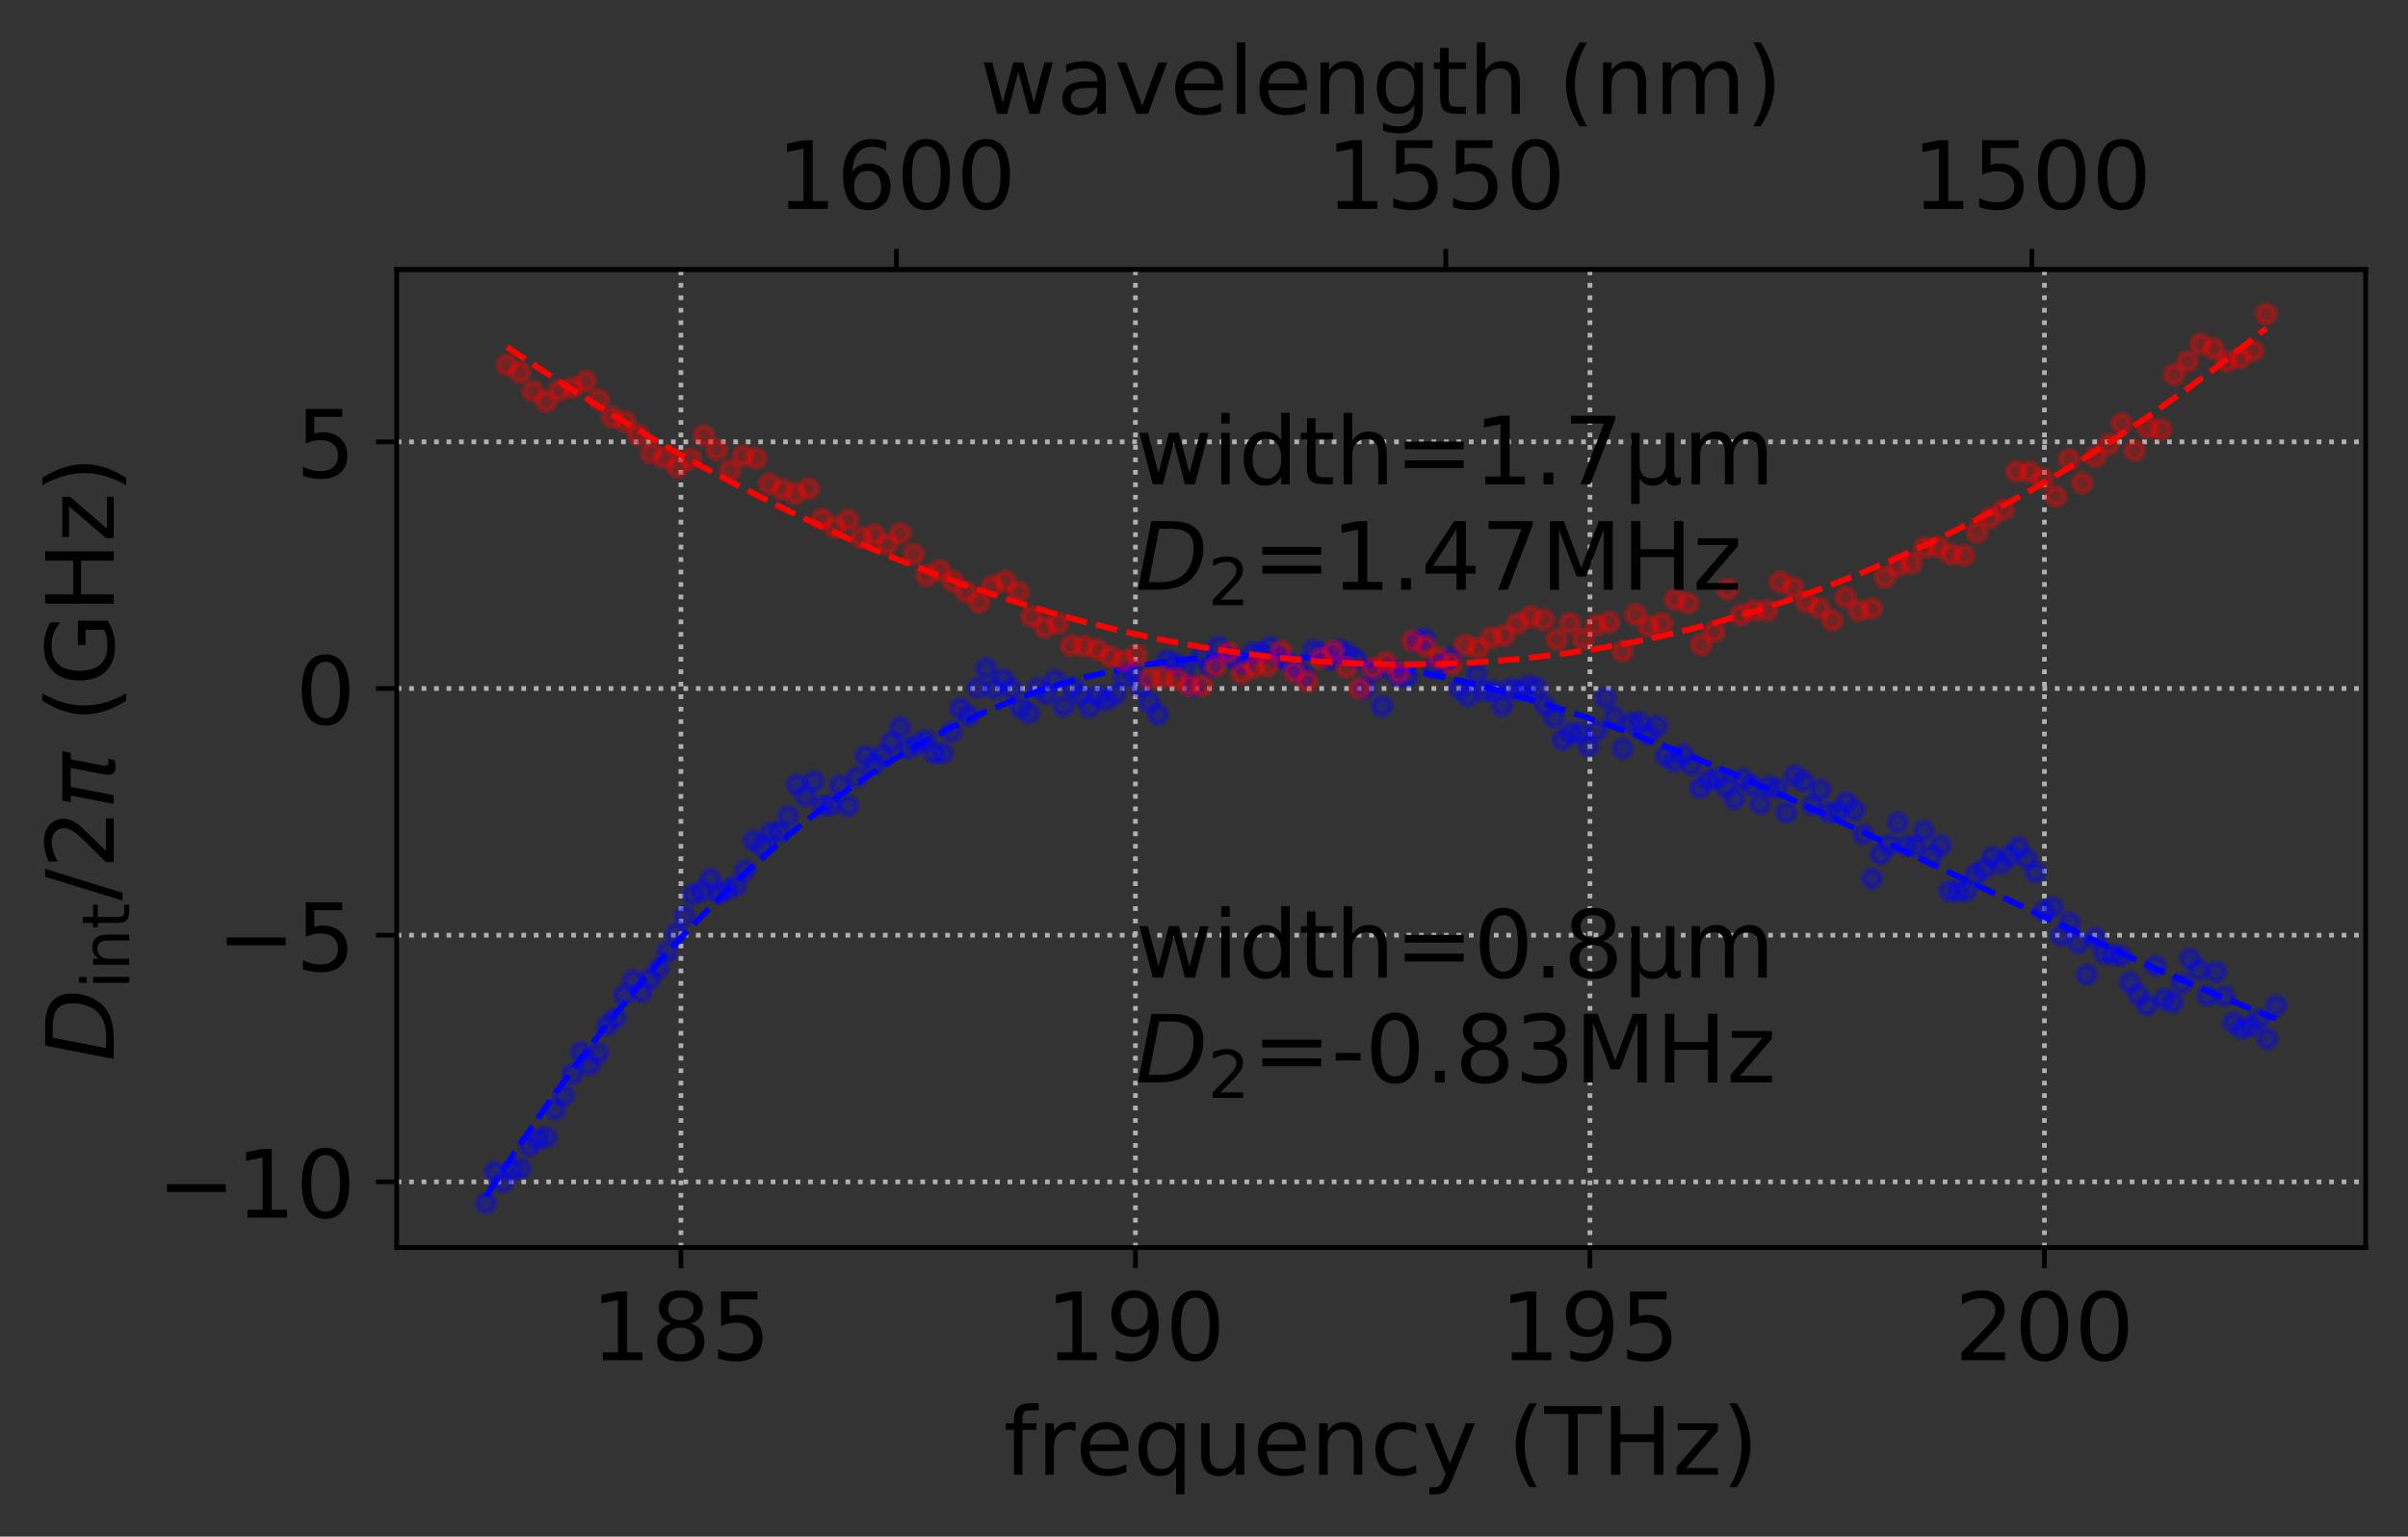 <?xml version="1.0" encoding="utf-8" standalone="no"?>
<!DOCTYPE svg PUBLIC "-//W3C//DTD SVG 1.1//EN"
  "http://www.w3.org/Graphics/SVG/1.1/DTD/svg11.dtd">
<!-- Created with matplotlib (https://matplotlib.org/) -->
<svg height="261.332pt" version="1.1" viewBox="0 0 409.452 261.332" width="409.452pt" xmlns="http://www.w3.org/2000/svg" xmlns:xlink="http://www.w3.org/1999/xlink">
 <rect x="0" y="0" width="409.452" height="261.332" fill="#333333" stroke="none"/>
 <defs>
  <style type="text/css">
*{stroke-linecap:butt;stroke-linejoin:round;}
  </style>
 </defs>
 <g id="figure_1">
  <g id="patch_1">
   <path d="M 0 261.332 
L 409.452 261.332 
L 409.452 0 
L 0 0 
z
" style="fill:none;"/>
  </g>
  <g id="axes_1">
   <g id="patch_2">
    <path d="M 67.453 212.162 
L 402.252 212.162 
L 402.252 45.843 
L 67.453 45.843 
z
" style="fill:none;"/>
   </g>
   <g id="axes_2">
    <g id="patch_3">
     <path d="M 67.453 45.843 
L 402.252 45.843 
L 402.252 45.843 
L 67.453 45.843 
z
" style="fill:#ffffff;"/>
    </g>
    <g id="matplotlib.axis_1">
     <g id="xtick_1">
      <g id="line2d_1">
       <path clip-path="url(#p8623333534)" d="M 345.494 45.843 
L 345.494 45.843 
" style="fill:none;stroke:#b0b0b0;stroke-dasharray:0.8,1.32;stroke-dashoffset:0;stroke-width:0.8;"/>
      </g>
      <g id="line2d_2">
       <defs>
        <path d="M 0 0 
L 0 -3.5 
" id="m9d68bfbfed" style="stroke:#000000;stroke-width:0.8;"/>
       </defs>
       <g>
        <use style="stroke:#000000;stroke-width:0.8;" x="345.494" xlink:href="#m9d68bfbfed" y="45.843"/>
       </g>
      </g>
      <g id="text_1">
       <!-- 1500 -->
       <defs>
        <path d="M 12.406 8.297 
L 28.516 8.297 
L 28.516 63.922 
L 10.984 60.406 
L 10.984 69.391 
L 28.422 72.906 
L 38.281 72.906 
L 38.281 8.297 
L 54.391 8.297 
L 54.391 0 
L 12.406 0 
z
" id="DejaVuSans-49"/>
        <path d="M 10.797 72.906 
L 49.516 72.906 
L 49.516 64.594 
L 19.828 64.594 
L 19.828 46.734 
Q 21.969 47.469 24.109 47.828 
Q 26.266 48.188 28.422 48.188 
Q 40.625 48.188 47.75 41.5 
Q 54.891 34.812 54.891 23.391 
Q 54.891 11.625 47.562 5.094 
Q 40.234 -1.422 26.906 -1.422 
Q 22.312 -1.422 17.547 -0.641 
Q 12.797 0.141 7.719 1.703 
L 7.719 11.625 
Q 12.109 9.234 16.797 8.062 
Q 21.484 6.891 26.703 6.891 
Q 35.156 6.891 40.078 11.328 
Q 45.016 15.766 45.016 23.391 
Q 45.016 31 40.078 35.438 
Q 35.156 39.891 26.703 39.891 
Q 22.75 39.891 18.812 39.016 
Q 14.891 38.141 10.797 36.281 
z
" id="DejaVuSans-53"/>
        <path d="M 31.781 66.406 
Q 24.172 66.406 20.328 58.906 
Q 16.5 51.422 16.5 36.375 
Q 16.5 21.391 20.328 13.891 
Q 24.172 6.391 31.781 6.391 
Q 39.453 6.391 43.281 13.891 
Q 47.125 21.391 47.125 36.375 
Q 47.125 51.422 43.281 58.906 
Q 39.453 66.406 31.781 66.406 
z
M 31.781 74.219 
Q 44.047 74.219 50.516 64.516 
Q 56.984 54.828 56.984 36.375 
Q 56.984 17.969 50.516 8.266 
Q 44.047 -1.422 31.781 -1.422 
Q 19.531 -1.422 13.062 8.266 
Q 6.594 17.969 6.594 36.375 
Q 6.594 54.828 13.062 64.516 
Q 19.531 74.219 31.781 74.219 
z
" id="DejaVuSans-48"/>
       </defs>
       <g transform="translate(325.134 35.515)scale(0.16 -0.16)">
        <use xlink:href="#DejaVuSans-49"/>
        <use x="63.623" xlink:href="#DejaVuSans-53"/>
        <use x="127.246" xlink:href="#DejaVuSans-48"/>
        <use x="190.869" xlink:href="#DejaVuSans-48"/>
       </g>
      </g>
     </g>
     <g id="xtick_2">
      <g id="line2d_3">
       <path clip-path="url(#p8623333534)" d="M 245.842 45.843 
L 245.842 45.843 
" style="fill:none;stroke:#b0b0b0;stroke-dasharray:0.8,1.32;stroke-dashoffset:0;stroke-width:0.8;"/>
      </g>
      <g id="line2d_4">
       <g>
        <use style="stroke:#000000;stroke-width:0.8;" x="245.842" xlink:href="#m9d68bfbfed" y="45.843"/>
       </g>
      </g>
      <g id="text_2">
       <!-- 1550 -->
       <g transform="translate(225.482 35.515)scale(0.16 -0.16)">
        <use xlink:href="#DejaVuSans-49"/>
        <use x="63.623" xlink:href="#DejaVuSans-53"/>
        <use x="127.246" xlink:href="#DejaVuSans-53"/>
        <use x="190.869" xlink:href="#DejaVuSans-48"/>
       </g>
      </g>
     </g>
     <g id="xtick_3">
      <g id="line2d_5">
       <path clip-path="url(#p8623333534)" d="M 152.42 45.843 
L 152.42 45.843 
" style="fill:none;stroke:#b0b0b0;stroke-dasharray:0.8,1.32;stroke-dashoffset:0;stroke-width:0.8;"/>
      </g>
      <g id="line2d_6">
       <g>
        <use style="stroke:#000000;stroke-width:0.8;" x="152.42" xlink:href="#m9d68bfbfed" y="45.843"/>
       </g>
      </g>
      <g id="text_3">
       <!-- 1600 -->
       <defs>
        <path d="M 33.016 40.375 
Q 26.375 40.375 22.484 35.828 
Q 18.609 31.297 18.609 23.391 
Q 18.609 15.531 22.484 10.953 
Q 26.375 6.391 33.016 6.391 
Q 39.656 6.391 43.531 10.953 
Q 47.406 15.531 47.406 23.391 
Q 47.406 31.297 43.531 35.828 
Q 39.656 40.375 33.016 40.375 
z
M 52.594 71.297 
L 52.594 62.312 
Q 48.875 64.062 45.094 64.984 
Q 41.312 65.922 37.594 65.922 
Q 27.828 65.922 22.672 59.328 
Q 17.531 52.734 16.797 39.406 
Q 19.672 43.656 24.016 45.922 
Q 28.375 48.188 33.594 48.188 
Q 44.578 48.188 50.953 41.516 
Q 57.328 34.859 57.328 23.391 
Q 57.328 12.156 50.688 5.359 
Q 44.047 -1.422 33.016 -1.422 
Q 20.359 -1.422 13.672 8.266 
Q 6.984 17.969 6.984 36.375 
Q 6.984 53.656 15.188 63.938 
Q 23.391 74.219 37.203 74.219 
Q 40.922 74.219 44.703 73.484 
Q 48.484 72.75 52.594 71.297 
z
" id="DejaVuSans-54"/>
       </defs>
       <g transform="translate(132.06 35.515)scale(0.16 -0.16)">
        <use xlink:href="#DejaVuSans-49"/>
        <use x="63.623" xlink:href="#DejaVuSans-54"/>
        <use x="127.246" xlink:href="#DejaVuSans-48"/>
        <use x="190.869" xlink:href="#DejaVuSans-48"/>
       </g>
      </g>
     </g>
     <g id="text_4">
      <!-- wavelength (nm) -->
      <defs>
       <path d="M 4.203 54.688 
L 13.188 54.688 
L 24.422 12.016 
L 35.594 54.688 
L 46.188 54.688 
L 57.422 12.016 
L 68.609 54.688 
L 77.594 54.688 
L 63.281 0 
L 52.688 0 
L 40.922 44.828 
L 29.109 0 
L 18.5 0 
z
" id="DejaVuSans-119"/>
       <path d="M 34.281 27.484 
Q 23.391 27.484 19.188 25 
Q 14.984 22.516 14.984 16.5 
Q 14.984 11.719 18.141 8.906 
Q 21.297 6.109 26.703 6.109 
Q 34.188 6.109 38.703 11.406 
Q 43.219 16.703 43.219 25.484 
L 43.219 27.484 
z
M 52.203 31.203 
L 52.203 0 
L 43.219 0 
L 43.219 8.297 
Q 40.141 3.328 35.547 0.953 
Q 30.953 -1.422 24.312 -1.422 
Q 15.922 -1.422 10.953 3.297 
Q 6 8.016 6 15.922 
Q 6 25.141 12.172 29.828 
Q 18.359 34.516 30.609 34.516 
L 43.219 34.516 
L 43.219 35.406 
Q 43.219 41.609 39.141 45 
Q 35.062 48.391 27.688 48.391 
Q 23 48.391 18.547 47.266 
Q 14.109 46.141 10.016 43.891 
L 10.016 52.203 
Q 14.938 54.109 19.578 55.047 
Q 24.219 56 28.609 56 
Q 40.484 56 46.344 49.844 
Q 52.203 43.703 52.203 31.203 
z
" id="DejaVuSans-97"/>
       <path d="M 2.984 54.688 
L 12.5 54.688 
L 29.594 8.797 
L 46.688 54.688 
L 56.203 54.688 
L 35.688 0 
L 23.484 0 
z
" id="DejaVuSans-118"/>
       <path d="M 56.203 29.594 
L 56.203 25.203 
L 14.891 25.203 
Q 15.484 15.922 20.484 11.062 
Q 25.484 6.203 34.422 6.203 
Q 39.594 6.203 44.453 7.469 
Q 49.312 8.734 54.109 11.281 
L 54.109 2.781 
Q 49.266 0.734 44.188 -0.344 
Q 39.109 -1.422 33.891 -1.422 
Q 20.797 -1.422 13.156 6.188 
Q 5.516 13.812 5.516 26.812 
Q 5.516 40.234 12.766 48.109 
Q 20.016 56 32.328 56 
Q 43.359 56 49.781 48.891 
Q 56.203 41.797 56.203 29.594 
z
M 47.219 32.234 
Q 47.125 39.594 43.094 43.984 
Q 39.062 48.391 32.422 48.391 
Q 24.906 48.391 20.391 44.141 
Q 15.875 39.891 15.188 32.172 
z
" id="DejaVuSans-101"/>
       <path d="M 9.422 75.984 
L 18.406 75.984 
L 18.406 0 
L 9.422 0 
z
" id="DejaVuSans-108"/>
       <path d="M 54.891 33.016 
L 54.891 0 
L 45.906 0 
L 45.906 32.719 
Q 45.906 40.484 42.875 44.328 
Q 39.844 48.188 33.797 48.188 
Q 26.516 48.188 22.312 43.547 
Q 18.109 38.922 18.109 30.906 
L 18.109 0 
L 9.078 0 
L 9.078 54.688 
L 18.109 54.688 
L 18.109 46.188 
Q 21.344 51.125 25.703 53.562 
Q 30.078 56 35.797 56 
Q 45.219 56 50.047 50.172 
Q 54.891 44.344 54.891 33.016 
z
" id="DejaVuSans-110"/>
       <path d="M 45.406 27.984 
Q 45.406 37.75 41.375 43.109 
Q 37.359 48.484 30.078 48.484 
Q 22.859 48.484 18.828 43.109 
Q 14.797 37.75 14.797 27.984 
Q 14.797 18.266 18.828 12.891 
Q 22.859 7.516 30.078 7.516 
Q 37.359 7.516 41.375 12.891 
Q 45.406 18.266 45.406 27.984 
z
M 54.391 6.781 
Q 54.391 -7.172 48.188 -13.984 
Q 42 -20.797 29.203 -20.797 
Q 24.469 -20.797 20.266 -20.094 
Q 16.062 -19.391 12.109 -17.922 
L 12.109 -9.188 
Q 16.062 -11.328 19.922 -12.344 
Q 23.781 -13.375 27.781 -13.375 
Q 36.625 -13.375 41.016 -8.766 
Q 45.406 -4.156 45.406 5.172 
L 45.406 9.625 
Q 42.625 4.781 38.281 2.391 
Q 33.938 0 27.875 0 
Q 17.828 0 11.672 7.656 
Q 5.516 15.328 5.516 27.984 
Q 5.516 40.672 11.672 48.328 
Q 17.828 56 27.875 56 
Q 33.938 56 38.281 53.609 
Q 42.625 51.219 45.406 46.391 
L 45.406 54.688 
L 54.391 54.688 
z
" id="DejaVuSans-103"/>
       <path d="M 18.312 70.219 
L 18.312 54.688 
L 36.812 54.688 
L 36.812 47.703 
L 18.312 47.703 
L 18.312 18.016 
Q 18.312 11.328 20.141 9.422 
Q 21.969 7.516 27.594 7.516 
L 36.812 7.516 
L 36.812 0 
L 27.594 0 
Q 17.188 0 13.234 3.875 
Q 9.281 7.766 9.281 18.016 
L 9.281 47.703 
L 2.688 47.703 
L 2.688 54.688 
L 9.281 54.688 
L 9.281 70.219 
z
" id="DejaVuSans-116"/>
       <path d="M 54.891 33.016 
L 54.891 0 
L 45.906 0 
L 45.906 32.719 
Q 45.906 40.484 42.875 44.328 
Q 39.844 48.188 33.797 48.188 
Q 26.516 48.188 22.312 43.547 
Q 18.109 38.922 18.109 30.906 
L 18.109 0 
L 9.078 0 
L 9.078 75.984 
L 18.109 75.984 
L 18.109 46.188 
Q 21.344 51.125 25.703 53.562 
Q 30.078 56 35.797 56 
Q 45.219 56 50.047 50.172 
Q 54.891 44.344 54.891 33.016 
z
" id="DejaVuSans-104"/>
       <path id="DejaVuSans-32"/>
       <path d="M 31 75.875 
Q 24.469 64.656 21.281 53.656 
Q 18.109 42.672 18.109 31.391 
Q 18.109 20.125 21.312 9.062 
Q 24.516 -2 31 -13.188 
L 23.188 -13.188 
Q 15.875 -1.703 12.234 9.375 
Q 8.594 20.453 8.594 31.391 
Q 8.594 42.281 12.203 53.312 
Q 15.828 64.359 23.188 75.875 
z
" id="DejaVuSans-40"/>
       <path d="M 52 44.188 
Q 55.375 50.25 60.062 53.125 
Q 64.75 56 71.094 56 
Q 79.641 56 84.281 50.016 
Q 88.922 44.047 88.922 33.016 
L 88.922 0 
L 79.891 0 
L 79.891 32.719 
Q 79.891 40.578 77.094 44.375 
Q 74.312 48.188 68.609 48.188 
Q 61.625 48.188 57.562 43.547 
Q 53.516 38.922 53.516 30.906 
L 53.516 0 
L 44.484 0 
L 44.484 32.719 
Q 44.484 40.625 41.703 44.406 
Q 38.922 48.188 33.109 48.188 
Q 26.219 48.188 22.156 43.531 
Q 18.109 38.875 18.109 30.906 
L 18.109 0 
L 9.078 0 
L 9.078 54.688 
L 18.109 54.688 
L 18.109 46.188 
Q 21.188 51.219 25.484 53.609 
Q 29.781 56 35.688 56 
Q 41.656 56 45.828 52.969 
Q 50 49.953 52 44.188 
z
" id="DejaVuSans-109"/>
       <path d="M 8.016 75.875 
L 15.828 75.875 
Q 23.141 64.359 26.781 53.312 
Q 30.422 42.281 30.422 31.391 
Q 30.422 20.453 26.781 9.375 
Q 23.141 -1.703 15.828 -13.188 
L 8.016 -13.188 
Q 14.5 -2 17.703 9.062 
Q 20.906 20.125 20.906 31.391 
Q 20.906 42.672 17.703 53.656 
Q 14.5 64.656 8.016 75.875 
z
" id="DejaVuSans-41"/>
      </defs>
      <g transform="translate(166.602 19.358)scale(0.16 -0.16)">
       <use xlink:href="#DejaVuSans-119"/>
       <use x="81.787" xlink:href="#DejaVuSans-97"/>
       <use x="143.066" xlink:href="#DejaVuSans-118"/>
       <use x="202.246" xlink:href="#DejaVuSans-101"/>
       <use x="263.77" xlink:href="#DejaVuSans-108"/>
       <use x="291.553" xlink:href="#DejaVuSans-101"/>
       <use x="353.076" xlink:href="#DejaVuSans-110"/>
       <use x="416.455" xlink:href="#DejaVuSans-103"/>
       <use x="479.932" xlink:href="#DejaVuSans-116"/>
       <use x="519.141" xlink:href="#DejaVuSans-104"/>
       <use x="582.52" xlink:href="#DejaVuSans-32"/>
       <use x="614.307" xlink:href="#DejaVuSans-40"/>
       <use x="653.32" xlink:href="#DejaVuSans-110"/>
       <use x="716.699" xlink:href="#DejaVuSans-109"/>
       <use x="814.111" xlink:href="#DejaVuSans-41"/>
      </g>
     </g>
    </g>
    <g id="matplotlib.axis_2"/>
    <g id="patch_4">
     <path d="M 402.252 45.843 
L 67.453 45.843 
" style="fill:none;stroke:#000000;stroke-linecap:square;stroke-linejoin:miter;stroke-width:0.8;"/>
    </g>
   </g>
   <g id="matplotlib.axis_3">
    <g id="xtick_4">
     <g id="line2d_7">
      <path clip-path="url(#p06a8f03671)" d="M 115.784 212.162 
L 115.784 45.843 
" style="fill:none;stroke:#b0b0b0;stroke-dasharray:0.8,1.32;stroke-dashoffset:0;stroke-width:0.8;"/>
     </g>
     <g id="line2d_8">
      <defs>
       <path d="M 0 0 
L 0 3.5 
" id="m542fd7ba8a" style="stroke:#000000;stroke-width:0.8;"/>
      </defs>
      <g>
       <use style="stroke:#000000;stroke-width:0.8;" x="115.784" xlink:href="#m542fd7ba8a" y="212.162"/>
      </g>
     </g>
     <g id="text_5">
      <!-- 185 -->
      <defs>
       <path d="M 31.781 34.625 
Q 24.75 34.625 20.719 30.859 
Q 16.703 27.094 16.703 20.516 
Q 16.703 13.922 20.719 10.156 
Q 24.75 6.391 31.781 6.391 
Q 38.812 6.391 42.859 10.172 
Q 46.922 13.969 46.922 20.516 
Q 46.922 27.094 42.891 30.859 
Q 38.875 34.625 31.781 34.625 
z
M 21.922 38.812 
Q 15.578 40.375 12.031 44.719 
Q 8.5 49.078 8.5 55.328 
Q 8.5 64.062 14.719 69.141 
Q 20.953 74.219 31.781 74.219 
Q 42.672 74.219 48.875 69.141 
Q 55.078 64.062 55.078 55.328 
Q 55.078 49.078 51.531 44.719 
Q 48 40.375 41.703 38.812 
Q 48.828 37.156 52.797 32.312 
Q 56.781 27.484 56.781 20.516 
Q 56.781 9.906 50.312 4.234 
Q 43.844 -1.422 31.781 -1.422 
Q 19.734 -1.422 13.25 4.234 
Q 6.781 9.906 6.781 20.516 
Q 6.781 27.484 10.781 32.312 
Q 14.797 37.156 21.922 38.812 
z
M 18.312 54.391 
Q 18.312 48.734 21.844 45.562 
Q 25.391 42.391 31.781 42.391 
Q 38.141 42.391 41.719 45.562 
Q 45.312 48.734 45.312 54.391 
Q 45.312 60.062 41.719 63.234 
Q 38.141 66.406 31.781 66.406 
Q 25.391 66.406 21.844 63.234 
Q 18.312 60.062 18.312 54.391 
z
" id="DejaVuSans-56"/>
      </defs>
      <g transform="translate(100.514 231.32)scale(0.16 -0.16)">
       <use xlink:href="#DejaVuSans-49"/>
       <use x="63.623" xlink:href="#DejaVuSans-56"/>
       <use x="127.246" xlink:href="#DejaVuSans-53"/>
      </g>
     </g>
    </g>
    <g id="xtick_5">
     <g id="line2d_9">
      <path clip-path="url(#p06a8f03671)" d="M 193.066 212.162 
L 193.066 45.843 
" style="fill:none;stroke:#b0b0b0;stroke-dasharray:0.8,1.32;stroke-dashoffset:0;stroke-width:0.8;"/>
     </g>
     <g id="line2d_10">
      <g>
       <use style="stroke:#000000;stroke-width:0.8;" x="193.066" xlink:href="#m542fd7ba8a" y="212.162"/>
      </g>
     </g>
     <g id="text_6">
      <!-- 190 -->
      <defs>
       <path d="M 10.984 1.516 
L 10.984 10.5 
Q 14.703 8.734 18.5 7.812 
Q 22.312 6.891 25.984 6.891 
Q 35.75 6.891 40.891 13.453 
Q 46.047 20.016 46.781 33.406 
Q 43.953 29.203 39.594 26.953 
Q 35.25 24.703 29.984 24.703 
Q 19.047 24.703 12.672 31.312 
Q 6.297 37.938 6.297 49.422 
Q 6.297 60.641 12.938 67.422 
Q 19.578 74.219 30.609 74.219 
Q 43.266 74.219 49.922 64.516 
Q 56.594 54.828 56.594 36.375 
Q 56.594 19.141 48.406 8.859 
Q 40.234 -1.422 26.422 -1.422 
Q 22.703 -1.422 18.891 -0.688 
Q 15.094 0.047 10.984 1.516 
z
M 30.609 32.422 
Q 37.25 32.422 41.125 36.953 
Q 45.016 41.5 45.016 49.422 
Q 45.016 57.281 41.125 61.844 
Q 37.25 66.406 30.609 66.406 
Q 23.969 66.406 20.094 61.844 
Q 16.219 57.281 16.219 49.422 
Q 16.219 41.5 20.094 36.953 
Q 23.969 32.422 30.609 32.422 
z
" id="DejaVuSans-57"/>
      </defs>
      <g transform="translate(177.796 231.32)scale(0.16 -0.16)">
       <use xlink:href="#DejaVuSans-49"/>
       <use x="63.623" xlink:href="#DejaVuSans-57"/>
       <use x="127.246" xlink:href="#DejaVuSans-48"/>
      </g>
     </g>
    </g>
    <g id="xtick_6">
     <g id="line2d_11">
      <path clip-path="url(#p06a8f03671)" d="M 270.349 212.162 
L 270.349 45.843 
" style="fill:none;stroke:#b0b0b0;stroke-dasharray:0.8,1.32;stroke-dashoffset:0;stroke-width:0.8;"/>
     </g>
     <g id="line2d_12">
      <g>
       <use style="stroke:#000000;stroke-width:0.8;" x="270.349" xlink:href="#m542fd7ba8a" y="212.162"/>
      </g>
     </g>
     <g id="text_7">
      <!-- 195 -->
      <g transform="translate(255.079 231.32)scale(0.16 -0.16)">
       <use xlink:href="#DejaVuSans-49"/>
       <use x="63.623" xlink:href="#DejaVuSans-57"/>
       <use x="127.246" xlink:href="#DejaVuSans-53"/>
      </g>
     </g>
    </g>
    <g id="xtick_7">
     <g id="line2d_13">
      <path clip-path="url(#p06a8f03671)" d="M 347.632 212.162 
L 347.632 45.843 
" style="fill:none;stroke:#b0b0b0;stroke-dasharray:0.8,1.32;stroke-dashoffset:0;stroke-width:0.8;"/>
     </g>
     <g id="line2d_14">
      <g>
       <use style="stroke:#000000;stroke-width:0.8;" x="347.632" xlink:href="#m542fd7ba8a" y="212.162"/>
      </g>
     </g>
     <g id="text_8">
      <!-- 200 -->
      <defs>
       <path d="M 19.188 8.297 
L 53.609 8.297 
L 53.609 0 
L 7.328 0 
L 7.328 8.297 
Q 12.938 14.109 22.625 23.891 
Q 32.328 33.688 34.812 36.531 
Q 39.547 41.844 41.422 45.531 
Q 43.312 49.219 43.312 52.781 
Q 43.312 58.594 39.234 62.25 
Q 35.156 65.922 28.609 65.922 
Q 23.969 65.922 18.812 64.312 
Q 13.672 62.703 7.812 59.422 
L 7.812 69.391 
Q 13.766 71.781 18.938 73 
Q 24.125 74.219 28.422 74.219 
Q 39.75 74.219 46.484 68.547 
Q 53.219 62.891 53.219 53.422 
Q 53.219 48.922 51.531 44.891 
Q 49.859 40.875 45.406 35.406 
Q 44.188 33.984 37.641 27.219 
Q 31.109 20.453 19.188 8.297 
z
" id="DejaVuSans-50"/>
      </defs>
      <g transform="translate(332.362 231.32)scale(0.16 -0.16)">
       <use xlink:href="#DejaVuSans-50"/>
       <use x="63.623" xlink:href="#DejaVuSans-48"/>
       <use x="127.246" xlink:href="#DejaVuSans-48"/>
      </g>
     </g>
    </g>
    <g id="text_9">
     <!-- frequency (THz) -->
     <defs>
      <path d="M 37.109 75.984 
L 37.109 68.5 
L 28.516 68.5 
Q 23.688 68.5 21.797 66.547 
Q 19.922 64.594 19.922 59.516 
L 19.922 54.688 
L 34.719 54.688 
L 34.719 47.703 
L 19.922 47.703 
L 19.922 0 
L 10.891 0 
L 10.891 47.703 
L 2.297 47.703 
L 2.297 54.688 
L 10.891 54.688 
L 10.891 58.5 
Q 10.891 67.625 15.141 71.797 
Q 19.391 75.984 28.609 75.984 
z
" id="DejaVuSans-102"/>
      <path d="M 41.109 46.297 
Q 39.594 47.172 37.812 47.578 
Q 36.031 48 33.891 48 
Q 26.266 48 22.188 43.047 
Q 18.109 38.094 18.109 28.812 
L 18.109 0 
L 9.078 0 
L 9.078 54.688 
L 18.109 54.688 
L 18.109 46.188 
Q 20.953 51.172 25.484 53.578 
Q 30.031 56 36.531 56 
Q 37.453 56 38.578 55.875 
Q 39.703 55.766 41.062 55.516 
z
" id="DejaVuSans-114"/>
      <path d="M 14.797 27.297 
Q 14.797 17.391 18.875 11.75 
Q 22.953 6.109 30.078 6.109 
Q 37.203 6.109 41.297 11.75 
Q 45.406 17.391 45.406 27.297 
Q 45.406 37.203 41.297 42.844 
Q 37.203 48.484 30.078 48.484 
Q 22.953 48.484 18.875 42.844 
Q 14.797 37.203 14.797 27.297 
z
M 45.406 8.203 
Q 42.578 3.328 38.25 0.953 
Q 33.938 -1.422 27.875 -1.422 
Q 17.969 -1.422 11.734 6.484 
Q 5.516 14.406 5.516 27.297 
Q 5.516 40.188 11.734 48.094 
Q 17.969 56 27.875 56 
Q 33.938 56 38.25 53.625 
Q 42.578 51.266 45.406 46.391 
L 45.406 54.688 
L 54.391 54.688 
L 54.391 -20.797 
L 45.406 -20.797 
z
" id="DejaVuSans-113"/>
      <path d="M 8.5 21.578 
L 8.5 54.688 
L 17.484 54.688 
L 17.484 21.922 
Q 17.484 14.156 20.5 10.266 
Q 23.531 6.391 29.594 6.391 
Q 36.859 6.391 41.078 11.031 
Q 45.312 15.672 45.312 23.688 
L 45.312 54.688 
L 54.297 54.688 
L 54.297 0 
L 45.312 0 
L 45.312 8.406 
Q 42.047 3.422 37.719 1 
Q 33.406 -1.422 27.688 -1.422 
Q 18.266 -1.422 13.375 4.438 
Q 8.5 10.297 8.5 21.578 
z
M 31.109 56 
z
" id="DejaVuSans-117"/>
      <path d="M 48.781 52.594 
L 48.781 44.188 
Q 44.969 46.297 41.141 47.344 
Q 37.312 48.391 33.406 48.391 
Q 24.656 48.391 19.812 42.844 
Q 14.984 37.312 14.984 27.297 
Q 14.984 17.281 19.812 11.734 
Q 24.656 6.203 33.406 6.203 
Q 37.312 6.203 41.141 7.25 
Q 44.969 8.297 48.781 10.406 
L 48.781 2.094 
Q 45.016 0.344 40.984 -0.531 
Q 36.969 -1.422 32.422 -1.422 
Q 20.062 -1.422 12.781 6.344 
Q 5.516 14.109 5.516 27.297 
Q 5.516 40.672 12.859 48.328 
Q 20.219 56 33.016 56 
Q 37.156 56 41.109 55.141 
Q 45.062 54.297 48.781 52.594 
z
" id="DejaVuSans-99"/>
      <path d="M 32.172 -5.078 
Q 28.375 -14.844 24.75 -17.812 
Q 21.141 -20.797 15.094 -20.797 
L 7.906 -20.797 
L 7.906 -13.281 
L 13.188 -13.281 
Q 16.891 -13.281 18.938 -11.516 
Q 21 -9.766 23.484 -3.219 
L 25.094 0.875 
L 2.984 54.688 
L 12.5 54.688 
L 29.594 11.922 
L 46.688 54.688 
L 56.203 54.688 
z
" id="DejaVuSans-121"/>
      <path d="M -0.297 72.906 
L 61.375 72.906 
L 61.375 64.594 
L 35.5 64.594 
L 35.5 0 
L 25.594 0 
L 25.594 64.594 
L -0.297 64.594 
z
" id="DejaVuSans-84"/>
      <path d="M 9.812 72.906 
L 19.672 72.906 
L 19.672 43.016 
L 55.516 43.016 
L 55.516 72.906 
L 65.375 72.906 
L 65.375 0 
L 55.516 0 
L 55.516 34.719 
L 19.672 34.719 
L 19.672 0 
L 9.812 0 
z
" id="DejaVuSans-72"/>
      <path d="M 5.516 54.688 
L 48.188 54.688 
L 48.188 46.484 
L 14.406 7.172 
L 48.188 7.172 
L 48.188 0 
L 4.297 0 
L 4.297 8.203 
L 38.094 47.516 
L 5.516 47.516 
z
" id="DejaVuSans-122"/>
     </defs>
     <g transform="translate(170.666 250.805)scale(0.16 -0.16)">
      <use xlink:href="#DejaVuSans-102"/>
      <use x="35.205" xlink:href="#DejaVuSans-114"/>
      <use x="76.287" xlink:href="#DejaVuSans-101"/>
      <use x="137.811" xlink:href="#DejaVuSans-113"/>
      <use x="201.287" xlink:href="#DejaVuSans-117"/>
      <use x="264.666" xlink:href="#DejaVuSans-101"/>
      <use x="326.189" xlink:href="#DejaVuSans-110"/>
      <use x="389.568" xlink:href="#DejaVuSans-99"/>
      <use x="444.549" xlink:href="#DejaVuSans-121"/>
      <use x="503.729" xlink:href="#DejaVuSans-32"/>
      <use x="535.516" xlink:href="#DejaVuSans-40"/>
      <use x="574.529" xlink:href="#DejaVuSans-84"/>
      <use x="635.613" xlink:href="#DejaVuSans-72"/>
      <use x="710.809" xlink:href="#DejaVuSans-122"/>
      <use x="763.299" xlink:href="#DejaVuSans-41"/>
     </g>
    </g>
   </g>
   <g id="matplotlib.axis_4">
    <g id="ytick_1">
     <g id="line2d_15">
      <path clip-path="url(#p06a8f03671)" d="M 67.453 200.994 
L 402.252 200.994 
" style="fill:none;stroke:#b0b0b0;stroke-dasharray:0.8,1.32;stroke-dashoffset:0;stroke-width:0.8;"/>
     </g>
     <g id="line2d_16">
      <defs>
       <path d="M 0 0 
L -3.5 0 
" id="m9f5b3a410a" style="stroke:#000000;stroke-width:0.8;"/>
      </defs>
      <g>
       <use style="stroke:#000000;stroke-width:0.8;" x="67.453" xlink:href="#m9f5b3a410a" y="200.994"/>
      </g>
     </g>
     <g id="text_10">
      <!-- −10 -->
      <defs>
       <path d="M 10.594 35.5 
L 73.188 35.5 
L 73.188 27.203 
L 10.594 27.203 
z
" id="DejaVuSans-8722"/>
      </defs>
      <g transform="translate(26.685 207.073)scale(0.16 -0.16)">
       <use xlink:href="#DejaVuSans-8722"/>
       <use x="83.789" xlink:href="#DejaVuSans-49"/>
       <use x="147.412" xlink:href="#DejaVuSans-48"/>
      </g>
     </g>
    </g>
    <g id="ytick_2">
     <g id="line2d_17">
      <path clip-path="url(#p06a8f03671)" d="M 67.453 159.044 
L 402.252 159.044 
" style="fill:none;stroke:#b0b0b0;stroke-dasharray:0.8,1.32;stroke-dashoffset:0;stroke-width:0.8;"/>
     </g>
     <g id="line2d_18">
      <g>
       <use style="stroke:#000000;stroke-width:0.8;" x="67.453" xlink:href="#m9f5b3a410a" y="159.044"/>
      </g>
     </g>
     <g id="text_11">
      <!-- −5 -->
      <g transform="translate(36.865 165.122)scale(0.16 -0.16)">
       <use xlink:href="#DejaVuSans-8722"/>
       <use x="83.789" xlink:href="#DejaVuSans-53"/>
      </g>
     </g>
    </g>
    <g id="ytick_3">
     <g id="line2d_19">
      <path clip-path="url(#p06a8f03671)" d="M 67.453 117.093 
L 402.252 117.093 
" style="fill:none;stroke:#b0b0b0;stroke-dasharray:0.8,1.32;stroke-dashoffset:0;stroke-width:0.8;"/>
     </g>
     <g id="line2d_20">
      <g>
       <use style="stroke:#000000;stroke-width:0.8;" x="67.453" xlink:href="#m9f5b3a410a" y="117.093"/>
      </g>
     </g>
     <g id="text_12">
      <!-- 0 -->
      <g transform="translate(50.273 123.172)scale(0.16 -0.16)">
       <use xlink:href="#DejaVuSans-48"/>
      </g>
     </g>
    </g>
    <g id="ytick_4">
     <g id="line2d_21">
      <path clip-path="url(#p06a8f03671)" d="M 67.453 75.142 
L 402.252 75.142 
" style="fill:none;stroke:#b0b0b0;stroke-dasharray:0.8,1.32;stroke-dashoffset:0;stroke-width:0.8;"/>
     </g>
     <g id="line2d_22">
      <g>
       <use style="stroke:#000000;stroke-width:0.8;" x="67.453" xlink:href="#m9f5b3a410a" y="75.142"/>
      </g>
     </g>
     <g id="text_13">
      <!-- 5 -->
      <g transform="translate(50.273 81.221)scale(0.16 -0.16)">
       <use xlink:href="#DejaVuSans-53"/>
      </g>
     </g>
    </g>
    <g id="text_14">
     <!-- $D_\mathrm{int}/{2\pi}$ (GHz) -->
     <defs>
      <path d="M 16.891 72.906 
L 38.094 72.906 
Q 54.984 72.906 63.594 65.75 
Q 72.219 58.594 72.219 44.484 
Q 72.219 35.156 68.938 26.531 
Q 65.672 17.922 59.906 12.016 
Q 54.109 5.953 45.172 2.969 
Q 36.234 0 24.031 0 
L 2.688 0 
z
M 25.203 64.797 
L 14.203 8.109 
L 27.094 8.109 
Q 43.656 8.109 52.734 17.625 
Q 61.812 27.156 61.812 44.484 
Q 61.812 54.984 55.953 59.891 
Q 50.094 64.797 37.594 64.797 
z
" id="DejaVuSans-Oblique-68"/>
      <path d="M 9.422 54.688 
L 18.406 54.688 
L 18.406 0 
L 9.422 0 
z
M 9.422 75.984 
L 18.406 75.984 
L 18.406 64.594 
L 9.422 64.594 
z
" id="DejaVuSans-105"/>
      <path d="M 25.391 72.906 
L 33.688 72.906 
L 8.297 -9.281 
L 0 -9.281 
z
" id="DejaVuSans-47"/>
      <path d="M 9.125 54.688 
L 61.531 54.688 
L 59.766 45.703 
L 52.875 45.703 
L 46.344 12.109 
Q 45.656 8.594 46.578 7.031 
Q 47.469 5.516 50.141 5.516 
Q 50.875 5.516 51.953 5.672 
Q 53.078 5.766 53.422 5.812 
L 52.156 -0.688 
Q 50.344 -1.312 48.484 -1.609 
Q 46.578 -1.906 44.781 -1.906 
Q 38.922 -1.906 37.312 1.266 
Q 35.688 4.5 37.359 13.094 
L 43.703 45.703 
L 23.531 45.703 
L 14.656 0 
L 5.469 0 
L 14.359 45.703 
L 7.375 45.703 
z
" id="DejaVuSans-Oblique-960"/>
      <path d="M 59.516 10.406 
L 59.516 29.984 
L 43.406 29.984 
L 43.406 38.094 
L 69.281 38.094 
L 69.281 6.781 
Q 63.578 2.734 56.688 0.656 
Q 49.812 -1.422 42 -1.422 
Q 24.906 -1.422 15.25 8.562 
Q 5.609 18.562 5.609 36.375 
Q 5.609 54.25 15.25 64.234 
Q 24.906 74.219 42 74.219 
Q 49.125 74.219 55.547 72.453 
Q 61.969 70.703 67.391 67.281 
L 67.391 56.781 
Q 61.922 61.422 55.766 63.766 
Q 49.609 66.109 42.828 66.109 
Q 29.438 66.109 22.719 58.641 
Q 16.016 51.172 16.016 36.375 
Q 16.016 21.625 22.719 14.156 
Q 29.438 6.688 42.828 6.688 
Q 48.047 6.688 52.141 7.594 
Q 56.25 8.5 59.516 10.406 
z
" id="DejaVuSans-71"/>
     </defs>
     <g transform="translate(19.358 180.523)rotate(-90)scale(0.16 -0.16)">
      <use transform="translate(0 0.125)" xlink:href="#DejaVuSans-Oblique-68"/>
      <use transform="translate(77.002 -16.281)scale(0.7)" xlink:href="#DejaVuSans-105"/>
      <use transform="translate(96.45 -16.281)scale(0.7)" xlink:href="#DejaVuSans-110"/>
      <use transform="translate(140.815 -16.281)scale(0.7)" xlink:href="#DejaVuSans-116"/>
      <use transform="translate(170.996 0.125)" xlink:href="#DejaVuSans-47"/>
      <use transform="translate(204.688 0.125)" xlink:href="#DejaVuSans-50"/>
      <use transform="translate(268.311 0.125)" xlink:href="#DejaVuSans-Oblique-960"/>
      <use transform="translate(328.516 0.125)" xlink:href="#DejaVuSans-32"/>
      <use transform="translate(360.303 0.125)" xlink:href="#DejaVuSans-40"/>
      <use transform="translate(399.316 0.125)" xlink:href="#DejaVuSans-71"/>
      <use transform="translate(476.807 0.125)" xlink:href="#DejaVuSans-72"/>
      <use transform="translate(552.002 0.125)" xlink:href="#DejaVuSans-122"/>
      <use transform="translate(604.492 0.125)" xlink:href="#DejaVuSans-41"/>
     </g>
    </g>
   </g>
   <g id="line2d_23">
    <defs>
     <path d="M 0 1.5 
C 0.398 1.5 0.779 1.342 1.061 1.061 
C 1.342 0.779 1.5 0.398 1.5 0 
C 1.5 -0.398 1.342 -0.779 1.061 -1.061 
C 0.779 -1.342 0.398 -1.5 0 -1.5 
C -0.398 -1.5 -0.779 -1.342 -1.061 -1.061 
C -1.342 -0.779 -1.5 -0.398 -1.5 0 
C -1.5 0.398 -1.342 0.779 -1.061 1.061 
C -0.779 1.342 -0.398 1.5 0 1.5 
z
" id="me0139d36d0" style="stroke:#0000ff;stroke-opacity:0.3;"/>
    </defs>
    <g clip-path="url(#p06a8f03671)">
     <use style="fill:#0000ff;fill-opacity:0.3;stroke:#0000ff;stroke-opacity:0.3;" x="82.671" xlink:href="#me0139d36d0" y="204.602"/>
     <use style="fill:#0000ff;fill-opacity:0.3;stroke:#0000ff;stroke-opacity:0.3;" x="84.143" xlink:href="#me0139d36d0" y="199.281"/>
     <use style="fill:#0000ff;fill-opacity:0.3;stroke:#0000ff;stroke-opacity:0.3;" x="85.603" xlink:href="#me0139d36d0" y="201.023"/>
     <use style="fill:#0000ff;fill-opacity:0.3;stroke:#0000ff;stroke-opacity:0.3;" x="87.07" xlink:href="#me0139d36d0" y="198.968"/>
     <use style="fill:#0000ff;fill-opacity:0.3;stroke:#0000ff;stroke-opacity:0.3;" x="88.533" xlink:href="#me0139d36d0" y="198.726"/>
     <use style="fill:#0000ff;fill-opacity:0.3;stroke:#0000ff;stroke-opacity:0.3;" x="90.003" xlink:href="#me0139d36d0" y="194.906"/>
     <use style="fill:#0000ff;fill-opacity:0.3;stroke:#0000ff;stroke-opacity:0.3;" x="91.469" xlink:href="#me0139d36d0" y="193.705"/>
     <use style="fill:#0000ff;fill-opacity:0.3;stroke:#0000ff;stroke-opacity:0.3;" x="92.932" xlink:href="#me0139d36d0" y="193.407"/>
     <use style="fill:#0000ff;fill-opacity:0.3;stroke:#0000ff;stroke-opacity:0.3;" x="94.404" xlink:href="#me0139d36d0" y="188.718"/>
     <use style="fill:#0000ff;fill-opacity:0.3;stroke:#0000ff;stroke-opacity:0.3;" x="95.871" xlink:href="#me0139d36d0" y="186.313"/>
     <use style="fill:#0000ff;fill-opacity:0.3;stroke:#0000ff;stroke-opacity:0.3;" x="97.341" xlink:href="#me0139d36d0" y="182.622"/>
     <use style="fill:#0000ff;fill-opacity:0.3;stroke:#0000ff;stroke-opacity:0.3;" x="98.811" xlink:href="#me0139d36d0" y="178.914"/>
     <use style="fill:#0000ff;fill-opacity:0.3;stroke:#0000ff;stroke-opacity:0.3;" x="100.27" xlink:href="#me0139d36d0" y="181.087"/>
     <use style="fill:#0000ff;fill-opacity:0.3;stroke:#0000ff;stroke-opacity:0.3;" x="101.737" xlink:href="#me0139d36d0" y="179.09"/>
     <use style="fill:#0000ff;fill-opacity:0.3;stroke:#0000ff;stroke-opacity:0.3;" x="103.208" xlink:href="#me0139d36d0" y="174.417"/>
     <use style="fill:#0000ff;fill-opacity:0.3;stroke:#0000ff;stroke-opacity:0.3;" x="104.674" xlink:href="#me0139d36d0" y="173.094"/>
     <use style="fill:#0000ff;fill-opacity:0.3;stroke:#0000ff;stroke-opacity:0.3;" x="106.144" xlink:href="#me0139d36d0" y="169.209"/>
     <use style="fill:#0000ff;fill-opacity:0.3;stroke:#0000ff;stroke-opacity:0.3;" x="107.611" xlink:href="#me0139d36d0" y="166.709"/>
     <use style="fill:#0000ff;fill-opacity:0.3;stroke:#0000ff;stroke-opacity:0.3;" x="109.071" xlink:href="#me0139d36d0" y="168.741"/>
     <use style="fill:#0000ff;fill-opacity:0.3;stroke:#0000ff;stroke-opacity:0.3;" x="110.538" xlink:href="#me0139d36d0" y="166.468"/>
     <use style="fill:#0000ff;fill-opacity:0.3;stroke:#0000ff;stroke-opacity:0.3;" x="112.004" xlink:href="#me0139d36d0" y="164.657"/>
     <use style="fill:#0000ff;fill-opacity:0.3;stroke:#0000ff;stroke-opacity:0.3;" x="113.472" xlink:href="#me0139d36d0" y="161.912"/>
     <use style="fill:#0000ff;fill-opacity:0.3;stroke:#0000ff;stroke-opacity:0.3;" x="114.941" xlink:href="#me0139d36d0" y="158.814"/>
     <use style="fill:#0000ff;fill-opacity:0.3;stroke:#0000ff;stroke-opacity:0.3;" x="116.409" xlink:href="#me0139d36d0" y="155.832"/>
     <use style="fill:#0000ff;fill-opacity:0.3;stroke:#0000ff;stroke-opacity:0.3;" x="117.879" xlink:href="#me0139d36d0" y="152.147"/>
     <use style="fill:#0000ff;fill-opacity:0.3;stroke:#0000ff;stroke-opacity:0.3;" x="119.343" xlink:href="#me0139d36d0" y="151.51"/>
     <use style="fill:#0000ff;fill-opacity:0.3;stroke:#0000ff;stroke-opacity:0.3;" x="120.81" xlink:href="#me0139d36d0" y="149.473"/>
     <use style="fill:#0000ff;fill-opacity:0.3;stroke:#0000ff;stroke-opacity:0.3;" x="122.268" xlink:href="#me0139d36d0" y="152.023"/>
     <use style="fill:#0000ff;fill-opacity:0.3;stroke:#0000ff;stroke-opacity:0.3;" x="123.733" xlink:href="#me0139d36d0" y="151.297"/>
     <use style="fill:#0000ff;fill-opacity:0.3;stroke:#0000ff;stroke-opacity:0.3;" x="125.197" xlink:href="#me0139d36d0" y="150.582"/>
     <use style="fill:#0000ff;fill-opacity:0.3;stroke:#0000ff;stroke-opacity:0.3;" x="126.665" xlink:href="#me0139d36d0" y="147.995"/>
     <use style="fill:#0000ff;fill-opacity:0.3;stroke:#0000ff;stroke-opacity:0.3;" x="128.137" xlink:href="#me0139d36d0" y="142.941"/>
     <use style="fill:#0000ff;fill-opacity:0.3;stroke:#0000ff;stroke-opacity:0.3;" x="129.598" xlink:href="#me0139d36d0" y="143.914"/>
     <use style="fill:#0000ff;fill-opacity:0.3;stroke:#0000ff;stroke-opacity:0.3;" x="131.065" xlink:href="#me0139d36d0" y="141.598"/>
     <use style="fill:#0000ff;fill-opacity:0.3;stroke:#0000ff;stroke-opacity:0.3;" x="132.528" xlink:href="#me0139d36d0" y="141.543"/>
     <use style="fill:#0000ff;fill-opacity:0.3;stroke:#0000ff;stroke-opacity:0.3;" x="133.997" xlink:href="#me0139d36d0" y="138.785"/>
     <use style="fill:#0000ff;fill-opacity:0.3;stroke:#0000ff;stroke-opacity:0.3;" x="135.469" xlink:href="#me0139d36d0" y="133.435"/>
     <use style="fill:#0000ff;fill-opacity:0.3;stroke:#0000ff;stroke-opacity:0.3;" x="136.929" xlink:href="#me0139d36d0" y="135.454"/>
     <use style="fill:#0000ff;fill-opacity:0.3;stroke:#0000ff;stroke-opacity:0.3;" x="138.396" xlink:href="#me0139d36d0" y="132.869"/>
     <use style="fill:#0000ff;fill-opacity:0.3;stroke:#0000ff;stroke-opacity:0.3;" x="139.852" xlink:href="#me0139d36d0" y="137.08"/>
     <use style="fill:#0000ff;fill-opacity:0.3;stroke:#0000ff;stroke-opacity:0.3;" x="141.315" xlink:href="#me0139d36d0" y="136.924"/>
     <use style="fill:#0000ff;fill-opacity:0.3;stroke:#0000ff;stroke-opacity:0.3;" x="142.784" xlink:href="#me0139d36d0" y="133.577"/>
     <use style="fill:#0000ff;fill-opacity:0.3;stroke:#0000ff;stroke-opacity:0.3;" x="144.241" xlink:href="#me0139d36d0" y="137.051"/>
     <use style="fill:#0000ff;fill-opacity:0.3;stroke:#0000ff;stroke-opacity:0.3;" x="145.713" xlink:href="#me0139d36d0" y="132.205"/>
     <use style="fill:#0000ff;fill-opacity:0.3;stroke:#0000ff;stroke-opacity:0.3;" x="147.182" xlink:href="#me0139d36d0" y="128.576"/>
     <use style="fill:#0000ff;fill-opacity:0.3;stroke:#0000ff;stroke-opacity:0.3;" x="148.643" xlink:href="#me0139d36d0" y="129.997"/>
     <use style="fill:#0000ff;fill-opacity:0.3;stroke:#0000ff;stroke-opacity:0.3;" x="150.108" xlink:href="#me0139d36d0" y="128.461"/>
     <use style="fill:#0000ff;fill-opacity:0.3;stroke:#0000ff;stroke-opacity:0.3;" x="151.576" xlink:href="#me0139d36d0" y="126.238"/>
     <use style="fill:#0000ff;fill-opacity:0.3;stroke:#0000ff;stroke-opacity:0.3;" x="153.043" xlink:href="#me0139d36d0" y="123.687"/>
     <use style="fill:#0000ff;fill-opacity:0.3;stroke:#0000ff;stroke-opacity:0.3;" x="154.5" xlink:href="#me0139d36d0" y="127.295"/>
     <use style="fill:#0000ff;fill-opacity:0.3;stroke:#0000ff;stroke-opacity:0.3;" x="155.964" xlink:href="#me0139d36d0" y="126.5"/>
     <use style="fill:#0000ff;fill-opacity:0.3;stroke:#0000ff;stroke-opacity:0.3;" x="157.428" xlink:href="#me0139d36d0" y="125.864"/>
     <use style="fill:#0000ff;fill-opacity:0.3;stroke:#0000ff;stroke-opacity:0.3;" x="158.887" xlink:href="#me0139d36d0" y="128.16"/>
     <use style="fill:#0000ff;fill-opacity:0.3;stroke:#0000ff;stroke-opacity:0.3;" x="160.35" xlink:href="#me0139d36d0" y="128.091"/>
     <use style="fill:#0000ff;fill-opacity:0.3;stroke:#0000ff;stroke-opacity:0.3;" x="161.82" xlink:href="#me0139d36d0" y="124.445"/>
     <use style="fill:#0000ff;fill-opacity:0.3;stroke:#0000ff;stroke-opacity:0.3;" x="163.29" xlink:href="#me0139d36d0" y="120.474"/>
     <use style="fill:#0000ff;fill-opacity:0.3;stroke:#0000ff;stroke-opacity:0.3;" x="164.751" xlink:href="#me0139d36d0" y="121.743"/>
     <use style="fill:#0000ff;fill-opacity:0.3;stroke:#0000ff;stroke-opacity:0.3;" x="166.222" xlink:href="#me0139d36d0" y="117.008"/>
     <use style="fill:#0000ff;fill-opacity:0.3;stroke:#0000ff;stroke-opacity:0.3;" x="167.692" xlink:href="#me0139d36d0" y="113.647"/>
     <use style="fill:#0000ff;fill-opacity:0.3;stroke:#0000ff;stroke-opacity:0.3;" x="169.148" xlink:href="#me0139d36d0" y="117.123"/>
     <use style="fill:#0000ff;fill-opacity:0.3;stroke:#0000ff;stroke-opacity:0.3;" x="170.614" xlink:href="#me0139d36d0" y="115.557"/>
     <use style="fill:#0000ff;fill-opacity:0.3;stroke:#0000ff;stroke-opacity:0.3;" x="172.074" xlink:href="#me0139d36d0" y="117.201"/>
     <use style="fill:#0000ff;fill-opacity:0.3;stroke:#0000ff;stroke-opacity:0.3;" x="173.531" xlink:href="#me0139d36d0" y="120.363"/>
     <use style="fill:#0000ff;fill-opacity:0.3;stroke:#0000ff;stroke-opacity:0.3;" x="174.993" xlink:href="#me0139d36d0" y="121.273"/>
     <use style="fill:#0000ff;fill-opacity:0.3;stroke:#0000ff;stroke-opacity:0.3;" x="176.463" xlink:href="#me0139d36d0" y="116.998"/>
     <use style="fill:#0000ff;fill-opacity:0.3;stroke:#0000ff;stroke-opacity:0.3;" x="177.924" xlink:href="#me0139d36d0" y="118.02"/>
     <use style="fill:#0000ff;fill-opacity:0.3;stroke:#0000ff;stroke-opacity:0.3;" x="179.392" xlink:href="#me0139d36d0" y="115.683"/>
     <use style="fill:#0000ff;fill-opacity:0.3;stroke:#0000ff;stroke-opacity:0.3;" x="180.847" xlink:href="#me0139d36d0" y="120.128"/>
     <use style="fill:#0000ff;fill-opacity:0.3;stroke:#0000ff;stroke-opacity:0.3;" x="182.315" xlink:href="#me0139d36d0" y="116.931"/>
     <use style="fill:#0000ff;fill-opacity:0.3;stroke:#0000ff;stroke-opacity:0.3;" x="183.776" xlink:href="#me0139d36d0" y="118.202"/>
     <use style="fill:#0000ff;fill-opacity:0.3;stroke:#0000ff;stroke-opacity:0.3;" x="185.235" xlink:href="#me0139d36d0" y="120.275"/>
     <use style="fill:#0000ff;fill-opacity:0.3;stroke:#0000ff;stroke-opacity:0.3;" x="186.702" xlink:href="#me0139d36d0" y="118.367"/>
     <use style="fill:#0000ff;fill-opacity:0.3;stroke:#0000ff;stroke-opacity:0.3;" x="188.163" xlink:href="#me0139d36d0" y="119.102"/>
     <use style="fill:#0000ff;fill-opacity:0.3;stroke:#0000ff;stroke-opacity:0.3;" x="189.628" xlink:href="#me0139d36d0" y="118.061"/>
     <use style="fill:#0000ff;fill-opacity:0.3;stroke:#0000ff;stroke-opacity:0.3;" x="191.097" xlink:href="#me0139d36d0" y="115.117"/>
     <use style="fill:#0000ff;fill-opacity:0.3;stroke:#0000ff;stroke-opacity:0.3;" x="192.562" xlink:href="#me0139d36d0" y="114.086"/>
     <use style="fill:#0000ff;fill-opacity:0.3;stroke:#0000ff;stroke-opacity:0.3;" x="194.02" xlink:href="#me0139d36d0" y="116.827"/>
     <use style="fill:#0000ff;fill-opacity:0.3;stroke:#0000ff;stroke-opacity:0.3;" x="195.478" xlink:href="#me0139d36d0" y="119.4"/>
     <use style="fill:#0000ff;fill-opacity:0.3;stroke:#0000ff;stroke-opacity:0.3;" x="196.937" xlink:href="#me0139d36d0" y="121.558"/>
     <use style="fill:#0000ff;fill-opacity:0.3;stroke:#0000ff;stroke-opacity:0.3;" x="198.417" xlink:href="#me0139d36d0" y="112.284"/>
     <use style="fill:#0000ff;fill-opacity:0.3;stroke:#0000ff;stroke-opacity:0.3;" x="199.879" xlink:href="#me0139d36d0" y="112.856"/>
     <use style="fill:#0000ff;fill-opacity:0.3;stroke:#0000ff;stroke-opacity:0.3;" x="201.34" xlink:href="#me0139d36d0" y="113.879"/>
     <use style="fill:#0000ff;fill-opacity:0.3;stroke:#0000ff;stroke-opacity:0.3;" x="202.798" xlink:href="#me0139d36d0" y="116.722"/>
     <use style="fill:#0000ff;fill-opacity:0.3;stroke:#0000ff;stroke-opacity:0.3;" x="204.27" xlink:href="#me0139d36d0" y="111.574"/>
     <use style="fill:#0000ff;fill-opacity:0.3;stroke:#0000ff;stroke-opacity:0.3;" x="205.73" xlink:href="#me0139d36d0" y="113.463"/>
     <use style="fill:#0000ff;fill-opacity:0.3;stroke:#0000ff;stroke-opacity:0.3;" x="207.199" xlink:href="#me0139d36d0" y="109.96"/>
     <use style="fill:#0000ff;fill-opacity:0.3;stroke:#0000ff;stroke-opacity:0.3;" x="208.659" xlink:href="#me0139d36d0" y="111.52"/>
     <use style="fill:#0000ff;fill-opacity:0.3;stroke:#0000ff;stroke-opacity:0.3;" x="210.121" xlink:href="#me0139d36d0" y="112.17"/>
     <use style="fill:#0000ff;fill-opacity:0.3;stroke:#0000ff;stroke-opacity:0.3;" x="211.583" xlink:href="#me0139d36d0" y="112.909"/>
     <use style="fill:#0000ff;fill-opacity:0.3;stroke:#0000ff;stroke-opacity:0.3;" x="213.049" xlink:href="#me0139d36d0" y="110.987"/>
     <use style="fill:#0000ff;fill-opacity:0.3;stroke:#0000ff;stroke-opacity:0.3;" x="214.512" xlink:href="#me0139d36d0" y="111.027"/>
     <use style="fill:#0000ff;fill-opacity:0.3;stroke:#0000ff;stroke-opacity:0.3;" x="215.977" xlink:href="#me0139d36d0" y="110.031"/>
     <use style="fill:#0000ff;fill-opacity:0.3;stroke:#0000ff;stroke-opacity:0.3;" x="217.437" xlink:href="#me0139d36d0" y="111.757"/>
     <use style="fill:#0000ff;fill-opacity:0.3;stroke:#0000ff;stroke-opacity:0.3;" x="218.898" xlink:href="#me0139d36d0" y="112.45"/>
     <use style="fill:#0000ff;fill-opacity:0.3;stroke:#0000ff;stroke-opacity:0.3;" x="220.359" xlink:href="#me0139d36d0" y="113.742"/>
     <use style="fill:#0000ff;fill-opacity:0.3;stroke:#0000ff;stroke-opacity:0.3;" x="221.82" xlink:href="#me0139d36d0" y="114.88"/>
     <use style="fill:#0000ff;fill-opacity:0.3;stroke:#0000ff;stroke-opacity:0.3;" x="223.291" xlink:href="#me0139d36d0" y="110.579"/>
     <use style="fill:#0000ff;fill-opacity:0.3;stroke:#0000ff;stroke-opacity:0.3;" x="224.753" xlink:href="#me0139d36d0" y="111.029"/>
     <use style="fill:#0000ff;fill-opacity:0.3;stroke:#0000ff;stroke-opacity:0.3;" x="226.214" xlink:href="#me0139d36d0" y="112.211"/>
     <use style="fill:#0000ff;fill-opacity:0.3;stroke:#0000ff;stroke-opacity:0.3;" x="227.68" xlink:href="#me0139d36d0" y="110.465"/>
     <use style="fill:#0000ff;fill-opacity:0.3;stroke:#0000ff;stroke-opacity:0.3;" x="229.142" xlink:href="#me0139d36d0" y="111.092"/>
     <use style="fill:#0000ff;fill-opacity:0.3;stroke:#0000ff;stroke-opacity:0.3;" x="230.603" xlink:href="#me0139d36d0" y="112.077"/>
     <use style="fill:#0000ff;fill-opacity:0.3;stroke:#0000ff;stroke-opacity:0.3;" x="232.057" xlink:href="#me0139d36d0" y="117.093"/>
     <use style="fill:#0000ff;fill-opacity:0.3;stroke:#0000ff;stroke-opacity:0.3;" x="233.525" xlink:href="#me0139d36d0" y="114.113"/>
     <use style="fill:#0000ff;fill-opacity:0.3;stroke:#0000ff;stroke-opacity:0.3;" x="234.977" xlink:href="#me0139d36d0" y="120.115"/>
     <use style="fill:#0000ff;fill-opacity:0.3;stroke:#0000ff;stroke-opacity:0.3;" x="236.452" xlink:href="#me0139d36d0" y="113.664"/>
     <use style="fill:#0000ff;fill-opacity:0.3;stroke:#0000ff;stroke-opacity:0.3;" x="237.913" xlink:href="#me0139d36d0" y="115.064"/>
     <use style="fill:#0000ff;fill-opacity:0.3;stroke:#0000ff;stroke-opacity:0.3;" x="239.376" xlink:href="#me0139d36d0" y="115.051"/>
     <use style="fill:#0000ff;fill-opacity:0.3;stroke:#0000ff;stroke-opacity:0.3;" x="240.85" xlink:href="#me0139d36d0" y="109.036"/>
     <use style="fill:#0000ff;fill-opacity:0.3;stroke:#0000ff;stroke-opacity:0.3;" x="242.313" xlink:href="#me0139d36d0" y="108.604"/>
     <use style="fill:#0000ff;fill-opacity:0.3;stroke:#0000ff;stroke-opacity:0.3;" x="243.767" xlink:href="#me0139d36d0" y="113.647"/>
     <use style="fill:#0000ff;fill-opacity:0.3;stroke:#0000ff;stroke-opacity:0.3;" x="245.231" xlink:href="#me0139d36d0" y="112.938"/>
     <use style="fill:#0000ff;fill-opacity:0.3;stroke:#0000ff;stroke-opacity:0.3;" x="246.696" xlink:href="#me0139d36d0" y="111.834"/>
     <use style="fill:#0000ff;fill-opacity:0.3;stroke:#0000ff;stroke-opacity:0.3;" x="248.15" xlink:href="#me0139d36d0" y="117.117"/>
     <use style="fill:#0000ff;fill-opacity:0.3;stroke:#0000ff;stroke-opacity:0.3;" x="249.61" xlink:href="#me0139d36d0" y="118.431"/>
     <use style="fill:#0000ff;fill-opacity:0.3;stroke:#0000ff;stroke-opacity:0.3;" x="251.08" xlink:href="#me0139d36d0" y="114.737"/>
     <use style="fill:#0000ff;fill-opacity:0.3;stroke:#0000ff;stroke-opacity:0.3;" x="252.538" xlink:href="#me0139d36d0" y="117.577"/>
     <use style="fill:#0000ff;fill-opacity:0.3;stroke:#0000ff;stroke-opacity:0.3;" x="254.001" xlink:href="#me0139d36d0" y="117.462"/>
     <use style="fill:#0000ff;fill-opacity:0.3;stroke:#0000ff;stroke-opacity:0.3;" x="255.459" xlink:href="#me0139d36d0" y="120.044"/>
     <use style="fill:#0000ff;fill-opacity:0.3;stroke:#0000ff;stroke-opacity:0.3;" x="256.928" xlink:href="#me0139d36d0" y="117.091"/>
     <use style="fill:#0000ff;fill-opacity:0.3;stroke:#0000ff;stroke-opacity:0.3;" x="258.39" xlink:href="#me0139d36d0" y="117.481"/>
     <use style="fill:#0000ff;fill-opacity:0.3;stroke:#0000ff;stroke-opacity:0.3;" x="259.855" xlink:href="#me0139d36d0" y="116.582"/>
     <use style="fill:#0000ff;fill-opacity:0.3;stroke:#0000ff;stroke-opacity:0.3;" x="261.317" xlink:href="#me0139d36d0" y="116.972"/>
     <use style="fill:#0000ff;fill-opacity:0.3;stroke:#0000ff;stroke-opacity:0.3;" x="262.774" xlink:href="#me0139d36d0" y="119.95"/>
     <use style="fill:#0000ff;fill-opacity:0.3;stroke:#0000ff;stroke-opacity:0.3;" x="264.233" xlink:href="#me0139d36d0" y="122.03"/>
     <use style="fill:#0000ff;fill-opacity:0.3;stroke:#0000ff;stroke-opacity:0.3;" x="265.69" xlink:href="#me0139d36d0" y="125.802"/>
     <use style="fill:#0000ff;fill-opacity:0.3;stroke:#0000ff;stroke-opacity:0.3;" x="267.155" xlink:href="#me0139d36d0" y="124.66"/>
     <use style="fill:#0000ff;fill-opacity:0.3;stroke:#0000ff;stroke-opacity:0.3;" x="268.618" xlink:href="#me0139d36d0" y="124.69"/>
     <use style="fill:#0000ff;fill-opacity:0.3;stroke:#0000ff;stroke-opacity:0.3;" x="270.076" xlink:href="#me0139d36d0" y="126.935"/>
     <use style="fill:#0000ff;fill-opacity:0.3;stroke:#0000ff;stroke-opacity:0.3;" x="271.544" xlink:href="#me0139d36d0" y="124.252"/>
     <use style="fill:#0000ff;fill-opacity:0.3;stroke:#0000ff;stroke-opacity:0.3;" x="273.018" xlink:href="#me0139d36d0" y="118.711"/>
     <use style="fill:#0000ff;fill-opacity:0.3;stroke:#0000ff;stroke-opacity:0.3;" x="274.475" xlink:href="#me0139d36d0" y="121.896"/>
     <use style="fill:#0000ff;fill-opacity:0.3;stroke:#0000ff;stroke-opacity:0.3;" x="275.928" xlink:href="#me0139d36d0" y="127.317"/>
     <use style="fill:#0000ff;fill-opacity:0.3;stroke:#0000ff;stroke-opacity:0.3;" x="277.399" xlink:href="#me0139d36d0" y="122.972"/>
     <use style="fill:#0000ff;fill-opacity:0.3;stroke:#0000ff;stroke-opacity:0.3;" x="278.862" xlink:href="#me0139d36d0" y="122.813"/>
     <use style="fill:#0000ff;fill-opacity:0.3;stroke:#0000ff;stroke-opacity:0.3;" x="280.321" xlink:href="#me0139d36d0" y="125.022"/>
     <use style="fill:#0000ff;fill-opacity:0.3;stroke:#0000ff;stroke-opacity:0.3;" x="281.787" xlink:href="#me0139d36d0" y="123.457"/>
     <use style="fill:#0000ff;fill-opacity:0.3;stroke:#0000ff;stroke-opacity:0.3;" x="283.24" xlink:href="#me0139d36d0" y="128.587"/>
     <use style="fill:#0000ff;fill-opacity:0.3;stroke:#0000ff;stroke-opacity:0.3;" x="284.701" xlink:href="#me0139d36d0" y="129.549"/>
     <use style="fill:#0000ff;fill-opacity:0.3;stroke:#0000ff;stroke-opacity:0.3;" x="286.167" xlink:href="#me0139d36d0" y="128.302"/>
     <use style="fill:#0000ff;fill-opacity:0.3;stroke:#0000ff;stroke-opacity:0.3;" x="287.626" xlink:href="#me0139d36d0" y="130.094"/>
     <use style="fill:#0000ff;fill-opacity:0.3;stroke:#0000ff;stroke-opacity:0.3;" x="289.082" xlink:href="#me0139d36d0" y="134.017"/>
     <use style="fill:#0000ff;fill-opacity:0.3;stroke:#0000ff;stroke-opacity:0.3;" x="290.548" xlink:href="#me0139d36d0" y="132.703"/>
     <use style="fill:#0000ff;fill-opacity:0.3;stroke:#0000ff;stroke-opacity:0.3;" x="292.011" xlink:href="#me0139d36d0" y="132.334"/>
     <use style="fill:#0000ff;fill-opacity:0.3;stroke:#0000ff;stroke-opacity:0.3;" x="293.472" xlink:href="#me0139d36d0" y="133.836"/>
     <use style="fill:#0000ff;fill-opacity:0.3;stroke:#0000ff;stroke-opacity:0.3;" x="294.931" xlink:href="#me0139d36d0" y="135.896"/>
     <use style="fill:#0000ff;fill-opacity:0.3;stroke:#0000ff;stroke-opacity:0.3;" x="296.4" xlink:href="#me0139d36d0" y="132.436"/>
     <use style="fill:#0000ff;fill-opacity:0.3;stroke:#0000ff;stroke-opacity:0.3;" x="297.861" xlink:href="#me0139d36d0" y="133.496"/>
     <use style="fill:#0000ff;fill-opacity:0.3;stroke:#0000ff;stroke-opacity:0.3;" x="299.318" xlink:href="#me0139d36d0" y="136.707"/>
     <use style="fill:#0000ff;fill-opacity:0.3;stroke:#0000ff;stroke-opacity:0.3;" x="300.787" xlink:href="#me0139d36d0" y="133.725"/>
     <use style="fill:#0000ff;fill-opacity:0.3;stroke:#0000ff;stroke-opacity:0.3;" x="302.249" xlink:href="#me0139d36d0" y="134.086"/>
     <use style="fill:#0000ff;fill-opacity:0.3;stroke:#0000ff;stroke-opacity:0.3;" x="303.704" xlink:href="#me0139d36d0" y="138.199"/>
     <use style="fill:#0000ff;fill-opacity:0.3;stroke:#0000ff;stroke-opacity:0.3;" x="305.179" xlink:href="#me0139d36d0" y="131.854"/>
     <use style="fill:#0000ff;fill-opacity:0.3;stroke:#0000ff;stroke-opacity:0.3;" x="306.64" xlink:href="#me0139d36d0" y="132.849"/>
     <use style="fill:#0000ff;fill-opacity:0.3;stroke:#0000ff;stroke-opacity:0.3;" x="308.096" xlink:href="#me0139d36d0" y="136.947"/>
     <use style="fill:#0000ff;fill-opacity:0.3;stroke:#0000ff;stroke-opacity:0.3;" x="309.564" xlink:href="#me0139d36d0" y="134.291"/>
     <use style="fill:#0000ff;fill-opacity:0.3;stroke:#0000ff;stroke-opacity:0.3;" x="311.019" xlink:href="#me0139d36d0" y="138.207"/>
     <use style="fill:#0000ff;fill-opacity:0.3;stroke:#0000ff;stroke-opacity:0.3;" x="312.483" xlink:href="#me0139d36d0" y="138.03"/>
     <use style="fill:#0000ff;fill-opacity:0.3;stroke:#0000ff;stroke-opacity:0.3;" x="313.949" xlink:href="#me0139d36d0" y="136.424"/>
     <use style="fill:#0000ff;fill-opacity:0.3;stroke:#0000ff;stroke-opacity:0.3;" x="315.409" xlink:href="#me0139d36d0" y="137.8"/>
     <use style="fill:#0000ff;fill-opacity:0.3;stroke:#0000ff;stroke-opacity:0.3;" x="316.864" xlink:href="#me0139d36d0" y="141.902"/>
     <use style="fill:#0000ff;fill-opacity:0.3;stroke:#0000ff;stroke-opacity:0.3;" x="318.314" xlink:href="#me0139d36d0" y="149.408"/>
     <use style="fill:#0000ff;fill-opacity:0.3;stroke:#0000ff;stroke-opacity:0.3;" x="319.784" xlink:href="#me0139d36d0" y="145.298"/>
     <use style="fill:#0000ff;fill-opacity:0.3;stroke:#0000ff;stroke-opacity:0.3;" x="321.25" xlink:href="#me0139d36d0" y="143.645"/>
     <use style="fill:#0000ff;fill-opacity:0.3;stroke:#0000ff;stroke-opacity:0.3;" x="322.72" xlink:href="#me0139d36d0" y="139.885"/>
     <use style="fill:#0000ff;fill-opacity:0.3;stroke:#0000ff;stroke-opacity:0.3;" x="324.176" xlink:href="#me0139d36d0" y="143.839"/>
     <use style="fill:#0000ff;fill-opacity:0.3;stroke:#0000ff;stroke-opacity:0.3;" x="325.639" xlink:href="#me0139d36d0" y="143.943"/>
     <use style="fill:#0000ff;fill-opacity:0.3;stroke:#0000ff;stroke-opacity:0.3;" x="327.107" xlink:href="#me0139d36d0" y="141.268"/>
     <use style="fill:#0000ff;fill-opacity:0.3;stroke:#0000ff;stroke-opacity:0.3;" x="328.562" xlink:href="#me0139d36d0" y="145.388"/>
     <use style="fill:#0000ff;fill-opacity:0.3;stroke:#0000ff;stroke-opacity:0.3;" x="330.028" xlink:href="#me0139d36d0" y="143.76"/>
     <use style="fill:#0000ff;fill-opacity:0.3;stroke:#0000ff;stroke-opacity:0.3;" x="331.477" xlink:href="#me0139d36d0" y="151.515"/>
     <use style="fill:#0000ff;fill-opacity:0.3;stroke:#0000ff;stroke-opacity:0.3;" x="332.939" xlink:href="#me0139d36d0" y="151.625"/>
     <use style="fill:#0000ff;fill-opacity:0.3;stroke:#0000ff;stroke-opacity:0.3;" x="334.403" xlink:href="#me0139d36d0" y="151.521"/>
     <use style="fill:#0000ff;fill-opacity:0.3;stroke:#0000ff;stroke-opacity:0.3;" x="335.871" xlink:href="#me0139d36d0" y="148.763"/>
     <use style="fill:#0000ff;fill-opacity:0.3;stroke:#0000ff;stroke-opacity:0.3;" x="337.335" xlink:href="#me0139d36d0" y="147.823"/>
     <use style="fill:#0000ff;fill-opacity:0.3;stroke:#0000ff;stroke-opacity:0.3;" x="338.802" xlink:href="#me0139d36d0" y="145.719"/>
     <use style="fill:#0000ff;fill-opacity:0.3;stroke:#0000ff;stroke-opacity:0.3;" x="340.263" xlink:href="#me0139d36d0" y="146.936"/>
     <use style="fill:#0000ff;fill-opacity:0.3;stroke:#0000ff;stroke-opacity:0.3;" x="341.729" xlink:href="#me0139d36d0" y="145.496"/>
     <use style="fill:#0000ff;fill-opacity:0.3;stroke:#0000ff;stroke-opacity:0.3;" x="343.194" xlink:href="#me0139d36d0" y="144.117"/>
     <use style="fill:#0000ff;fill-opacity:0.3;stroke:#0000ff;stroke-opacity:0.3;" x="344.654" xlink:href="#me0139d36d0" y="146.073"/>
     <use style="fill:#0000ff;fill-opacity:0.3;stroke:#0000ff;stroke-opacity:0.3;" x="346.112" xlink:href="#me0139d36d0" y="148.373"/>
     <use style="fill:#0000ff;fill-opacity:0.3;stroke:#0000ff;stroke-opacity:0.3;" x="347.563" xlink:href="#me0139d36d0" y="154.979"/>
     <use style="fill:#0000ff;fill-opacity:0.3;stroke:#0000ff;stroke-opacity:0.3;" x="349.027" xlink:href="#me0139d36d0" y="154.281"/>
     <use style="fill:#0000ff;fill-opacity:0.3;stroke:#0000ff;stroke-opacity:0.3;" x="350.482" xlink:href="#me0139d36d0" y="159.127"/>
     <use style="fill:#0000ff;fill-opacity:0.3;stroke:#0000ff;stroke-opacity:0.3;" x="351.949" xlink:href="#me0139d36d0" y="156.926"/>
     <use style="fill:#0000ff;fill-opacity:0.3;stroke:#0000ff;stroke-opacity:0.3;" x="353.405" xlink:href="#me0139d36d0" y="160.417"/>
     <use style="fill:#0000ff;fill-opacity:0.3;stroke:#0000ff;stroke-opacity:0.3;" x="354.858" xlink:href="#me0139d36d0" y="165.772"/>
     <use style="fill:#0000ff;fill-opacity:0.3;stroke:#0000ff;stroke-opacity:0.3;" x="356.333" xlink:href="#me0139d36d0" y="159.531"/>
     <use style="fill:#0000ff;fill-opacity:0.3;stroke:#0000ff;stroke-opacity:0.3;" x="357.791" xlink:href="#me0139d36d0" y="162.155"/>
     <use style="fill:#0000ff;fill-opacity:0.3;stroke:#0000ff;stroke-opacity:0.3;" x="359.253" xlink:href="#me0139d36d0" y="162.383"/>
     <use style="fill:#0000ff;fill-opacity:0.3;stroke:#0000ff;stroke-opacity:0.3;" x="360.716" xlink:href="#me0139d36d0" y="162.551"/>
     <use style="fill:#0000ff;fill-opacity:0.3;stroke:#0000ff;stroke-opacity:0.3;" x="362.171" xlink:href="#me0139d36d0" y="167.073"/>
     <use style="fill:#0000ff;fill-opacity:0.3;stroke:#0000ff;stroke-opacity:0.3;" x="363.63" xlink:href="#me0139d36d0" y="169.199"/>
     <use style="fill:#0000ff;fill-opacity:0.3;stroke:#0000ff;stroke-opacity:0.3;" x="365.09" xlink:href="#me0139d36d0" y="170.994"/>
     <use style="fill:#0000ff;fill-opacity:0.3;stroke:#0000ff;stroke-opacity:0.3;" x="366.565" xlink:href="#me0139d36d0" y="164.298"/>
     <use style="fill:#0000ff;fill-opacity:0.3;stroke:#0000ff;stroke-opacity:0.3;" x="368.018" xlink:href="#me0139d36d0" y="169.857"/>
     <use style="fill:#0000ff;fill-opacity:0.3;stroke:#0000ff;stroke-opacity:0.3;" x="369.479" xlink:href="#me0139d36d0" y="170.522"/>
     <use style="fill:#0000ff;fill-opacity:0.3;stroke:#0000ff;stroke-opacity:0.3;" x="370.948" xlink:href="#me0139d36d0" y="167.25"/>
     <use style="fill:#0000ff;fill-opacity:0.3;stroke:#0000ff;stroke-opacity:0.3;" x="372.419" xlink:href="#me0139d36d0" y="163.086"/>
     <use style="fill:#0000ff;fill-opacity:0.3;stroke:#0000ff;stroke-opacity:0.3;" x="373.879" xlink:href="#me0139d36d0" y="164.978"/>
     <use style="fill:#0000ff;fill-opacity:0.3;stroke:#0000ff;stroke-opacity:0.3;" x="375.334" xlink:href="#me0139d36d0" y="169.327"/>
     <use style="fill:#0000ff;fill-opacity:0.3;stroke:#0000ff;stroke-opacity:0.3;" x="376.804" xlink:href="#me0139d36d0" y="165.281"/>
     <use style="fill:#0000ff;fill-opacity:0.3;stroke:#0000ff;stroke-opacity:0.3;" x="378.259" xlink:href="#me0139d36d0" y="169.401"/>
     <use style="fill:#0000ff;fill-opacity:0.3;stroke:#0000ff;stroke-opacity:0.3;" x="379.714" xlink:href="#me0139d36d0" y="173.9"/>
     <use style="fill:#0000ff;fill-opacity:0.3;stroke:#0000ff;stroke-opacity:0.3;" x="381.175" xlink:href="#me0139d36d0" y="175.01"/>
     <use style="fill:#0000ff;fill-opacity:0.3;stroke:#0000ff;stroke-opacity:0.3;" x="382.639" xlink:href="#me0139d36d0" y="174.539"/>
     <use style="fill:#0000ff;fill-opacity:0.3;stroke:#0000ff;stroke-opacity:0.3;" x="384.104" xlink:href="#me0139d36d0" y="173.323"/>
     <use style="fill:#0000ff;fill-opacity:0.3;stroke:#0000ff;stroke-opacity:0.3;" x="385.561" xlink:href="#me0139d36d0" y="176.682"/>
     <use style="fill:#0000ff;fill-opacity:0.3;stroke:#0000ff;stroke-opacity:0.3;" x="387.034" xlink:href="#me0139d36d0" y="171.035"/>
    </g>
   </g>
   <g id="line2d_24">
    <path clip-path="url(#p06a8f03671)" d="M 82.671 203.463 
L 88.533 194.436 
L 94.404 185.958 
L 98.811 179.952 
L 103.208 174.242 
L 107.611 168.822 
L 112.004 163.688 
L 116.409 158.833 
L 122.268 152.784 
L 126.665 148.56 
L 132.528 143.332 
L 136.929 139.708 
L 141.315 136.332 
L 145.713 133.199 
L 150.108 130.303 
L 154.5 127.639 
L 158.887 125.201 
L 163.29 122.983 
L 167.692 120.981 
L 172.074 119.188 
L 176.463 117.6 
L 180.847 116.21 
L 185.235 115.012 
L 189.628 114.003 
L 194.02 113.175 
L 198.417 112.525 
L 202.798 112.045 
L 208.659 111.661 
L 214.512 111.559 
L 220.359 111.725 
L 226.214 112.145 
L 232.057 112.808 
L 237.913 113.699 
L 243.767 114.807 
L 249.61 116.117 
L 255.459 117.616 
L 262.774 119.737 
L 270.076 122.109 
L 277.399 124.706 
L 286.167 128.082 
L 294.931 131.702 
L 305.179 136.173 
L 316.864 141.524 
L 365.09 164.108 
L 376.804 169.16 
L 385.561 172.706 
L 387.034 173.273 
L 387.034 173.273 
" style="fill:none;stroke:#0000ff;stroke-dasharray:3.7,1.6;stroke-dashoffset:0;"/>
   </g>
   <g id="line2d_25">
    <defs>
     <path d="M 0 1.5 
C 0.398 1.5 0.779 1.342 1.061 1.061 
C 1.342 0.779 1.5 0.398 1.5 0 
C 1.5 -0.398 1.342 -0.779 1.061 -1.061 
C 0.779 -1.342 0.398 -1.5 0 -1.5 
C -0.398 -1.5 -0.779 -1.342 -1.061 -1.061 
C -1.342 -0.779 -1.5 -0.398 -1.5 0 
C -1.5 0.398 -1.342 0.779 -1.061 1.061 
C -0.779 1.342 -0.398 1.5 0 1.5 
z
" id="m24c5ee65d7" style="stroke:#ff0000;stroke-opacity:0.3;"/>
    </defs>
    <g clip-path="url(#p06a8f03671)">
     <use style="fill:#ff0000;fill-opacity:0.3;stroke:#ff0000;stroke-opacity:0.3;" x="86.208" xlink:href="#m24c5ee65d7" y="62.045"/>
     <use style="fill:#ff0000;fill-opacity:0.3;stroke:#ff0000;stroke-opacity:0.3;" x="88.438" xlink:href="#m24c5ee65d7" y="63.35"/>
     <use style="fill:#ff0000;fill-opacity:0.3;stroke:#ff0000;stroke-opacity:0.3;" x="90.664" xlink:href="#m24c5ee65d7" y="66.538"/>
     <use style="fill:#ff0000;fill-opacity:0.3;stroke:#ff0000;stroke-opacity:0.3;" x="92.894" xlink:href="#m24c5ee65d7" y="68.284"/>
     <use style="fill:#ff0000;fill-opacity:0.3;stroke:#ff0000;stroke-opacity:0.3;" x="95.13" xlink:href="#m24c5ee65d7" y="66.396"/>
     <use style="fill:#ff0000;fill-opacity:0.3;stroke:#ff0000;stroke-opacity:0.3;" x="97.363" xlink:href="#m24c5ee65d7" y="65.941"/>
     <use style="fill:#ff0000;fill-opacity:0.3;stroke:#ff0000;stroke-opacity:0.3;" x="99.597" xlink:href="#m24c5ee65d7" y="64.848"/>
     <use style="fill:#ff0000;fill-opacity:0.3;stroke:#ff0000;stroke-opacity:0.3;" x="101.824" xlink:href="#m24c5ee65d7" y="67.983"/>
     <use style="fill:#ff0000;fill-opacity:0.3;stroke:#ff0000;stroke-opacity:0.3;" x="104.051" xlink:href="#m24c5ee65d7" y="70.963"/>
     <use style="fill:#ff0000;fill-opacity:0.3;stroke:#ff0000;stroke-opacity:0.3;" x="106.282" xlink:href="#m24c5ee65d7" y="71.701"/>
     <use style="fill:#ff0000;fill-opacity:0.3;stroke:#ff0000;stroke-opacity:0.3;" x="108.51" xlink:href="#m24c5ee65d7" y="73.914"/>
     <use style="fill:#ff0000;fill-opacity:0.3;stroke:#ff0000;stroke-opacity:0.3;" x="110.737" xlink:href="#m24c5ee65d7" y="77.029"/>
     <use style="fill:#ff0000;fill-opacity:0.3;stroke:#ff0000;stroke-opacity:0.3;" x="112.967" xlink:href="#m24c5ee65d7" y="77.906"/>
     <use style="fill:#ff0000;fill-opacity:0.3;stroke:#ff0000;stroke-opacity:0.3;" x="115.197" xlink:href="#m24c5ee65d7" y="79.46"/>
     <use style="fill:#ff0000;fill-opacity:0.3;stroke:#ff0000;stroke-opacity:0.3;" x="117.432" xlink:href="#m24c5ee65d7" y="78.07"/>
     <use style="fill:#ff0000;fill-opacity:0.3;stroke:#ff0000;stroke-opacity:0.3;" x="119.672" xlink:href="#m24c5ee65d7" y="74.078"/>
     <use style="fill:#ff0000;fill-opacity:0.3;stroke:#ff0000;stroke-opacity:0.3;" x="121.9" xlink:href="#m24c5ee65d7" y="76.519"/>
     <use style="fill:#ff0000;fill-opacity:0.3;stroke:#ff0000;stroke-opacity:0.3;" x="124.126" xlink:href="#m24c5ee65d7" y="80.016"/>
     <use style="fill:#ff0000;fill-opacity:0.3;stroke:#ff0000;stroke-opacity:0.3;" x="126.363" xlink:href="#m24c5ee65d7" y="77.512"/>
     <use style="fill:#ff0000;fill-opacity:0.3;stroke:#ff0000;stroke-opacity:0.3;" x="128.594" xlink:href="#m24c5ee65d7" y="77.949"/>
     <use style="fill:#ff0000;fill-opacity:0.3;stroke:#ff0000;stroke-opacity:0.3;" x="130.819" xlink:href="#m24c5ee65d7" y="82.29"/>
     <use style="fill:#ff0000;fill-opacity:0.3;stroke:#ff0000;stroke-opacity:0.3;" x="133.049" xlink:href="#m24c5ee65d7" y="83.221"/>
     <use style="fill:#ff0000;fill-opacity:0.3;stroke:#ff0000;stroke-opacity:0.3;" x="135.28" xlink:href="#m24c5ee65d7" y="83.931"/>
     <use style="fill:#ff0000;fill-opacity:0.3;stroke:#ff0000;stroke-opacity:0.3;" x="137.514" xlink:href="#m24c5ee65d7" y="83.117"/>
     <use style="fill:#ff0000;fill-opacity:0.3;stroke:#ff0000;stroke-opacity:0.3;" x="139.737" xlink:href="#m24c5ee65d7" y="88.267"/>
     <use style="fill:#ff0000;fill-opacity:0.3;stroke:#ff0000;stroke-opacity:0.3;" x="141.967" xlink:href="#m24c5ee65d7" y="89.767"/>
     <use style="fill:#ff0000;fill-opacity:0.3;stroke:#ff0000;stroke-opacity:0.3;" x="144.202" xlink:href="#m24c5ee65d7" y="88.439"/>
     <use style="fill:#ff0000;fill-opacity:0.3;stroke:#ff0000;stroke-opacity:0.3;" x="146.428" xlink:href="#m24c5ee65d7" y="91.443"/>
     <use style="fill:#ff0000;fill-opacity:0.3;stroke:#ff0000;stroke-opacity:0.3;" x="148.662" xlink:href="#m24c5ee65d7" y="90.906"/>
     <use style="fill:#ff0000;fill-opacity:0.3;stroke:#ff0000;stroke-opacity:0.3;" x="150.891" xlink:href="#m24c5ee65d7" y="92.567"/>
     <use style="fill:#ff0000;fill-opacity:0.3;stroke:#ff0000;stroke-opacity:0.3;" x="153.127" xlink:href="#m24c5ee65d7" y="90.682"/>
     <use style="fill:#ff0000;fill-opacity:0.3;stroke:#ff0000;stroke-opacity:0.3;" x="155.353" xlink:href="#m24c5ee65d7" y="94.251"/>
     <use style="fill:#ff0000;fill-opacity:0.3;stroke:#ff0000;stroke-opacity:0.3;" x="157.579" xlink:href="#m24c5ee65d7" y="97.888"/>
     <use style="fill:#ff0000;fill-opacity:0.3;stroke:#ff0000;stroke-opacity:0.3;" x="159.813" xlink:href="#m24c5ee65d7" y="97.016"/>
     <use style="fill:#ff0000;fill-opacity:0.3;stroke:#ff0000;stroke-opacity:0.3;" x="162.042" xlink:href="#m24c5ee65d7" y="98.864"/>
     <use style="fill:#ff0000;fill-opacity:0.3;stroke:#ff0000;stroke-opacity:0.3;" x="164.271" xlink:href="#m24c5ee65d7" y="100.666"/>
     <use style="fill:#ff0000;fill-opacity:0.3;stroke:#ff0000;stroke-opacity:0.3;" x="166.5" xlink:href="#m24c5ee65d7" y="102.426"/>
     <use style="fill:#ff0000;fill-opacity:0.3;stroke:#ff0000;stroke-opacity:0.3;" x="168.737" xlink:href="#m24c5ee65d7" y="99.662"/>
     <use style="fill:#ff0000;fill-opacity:0.3;stroke:#ff0000;stroke-opacity:0.3;" x="170.971" xlink:href="#m24c5ee65d7" y="98.795"/>
     <use style="fill:#ff0000;fill-opacity:0.3;stroke:#ff0000;stroke-opacity:0.3;" x="173.2" xlink:href="#m24c5ee65d7" y="100.689"/>
     <use style="fill:#ff0000;fill-opacity:0.3;stroke:#ff0000;stroke-opacity:0.3;" x="175.425" xlink:href="#m24c5ee65d7" y="104.874"/>
     <use style="fill:#ff0000;fill-opacity:0.3;stroke:#ff0000;stroke-opacity:0.3;" x="177.654" xlink:href="#m24c5ee65d7" y="106.728"/>
     <use style="fill:#ff0000;fill-opacity:0.3;stroke:#ff0000;stroke-opacity:0.3;" x="179.888" xlink:href="#m24c5ee65d7" y="105.999"/>
     <use style="fill:#ff0000;fill-opacity:0.3;stroke:#ff0000;stroke-opacity:0.3;" x="182.113" xlink:href="#m24c5ee65d7" y="109.779"/>
     <use style="fill:#ff0000;fill-opacity:0.3;stroke:#ff0000;stroke-opacity:0.3;" x="184.345" xlink:href="#m24c5ee65d7" y="109.881"/>
     <use style="fill:#ff0000;fill-opacity:0.3;stroke:#ff0000;stroke-opacity:0.3;" x="186.576" xlink:href="#m24c5ee65d7" y="110.465"/>
     <use style="fill:#ff0000;fill-opacity:0.3;stroke:#ff0000;stroke-opacity:0.3;" x="188.807" xlink:href="#m24c5ee65d7" y="111.66"/>
     <use style="fill:#ff0000;fill-opacity:0.3;stroke:#ff0000;stroke-opacity:0.3;" x="191.038" xlink:href="#m24c5ee65d7" y="112.367"/>
     <use style="fill:#ff0000;fill-opacity:0.3;stroke:#ff0000;stroke-opacity:0.3;" x="193.272" xlink:href="#m24c5ee65d7" y="111.476"/>
     <use style="fill:#ff0000;fill-opacity:0.3;stroke:#ff0000;stroke-opacity:0.3;" x="195.497" xlink:href="#m24c5ee65d7" y="115.408"/>
     <use style="fill:#ff0000;fill-opacity:0.3;stroke:#ff0000;stroke-opacity:0.3;" x="197.73" xlink:href="#m24c5ee65d7" y="115.158"/>
     <use style="fill:#ff0000;fill-opacity:0.3;stroke:#ff0000;stroke-opacity:0.3;" x="199.962" xlink:href="#m24c5ee65d7" y="115.419"/>
     <use style="fill:#ff0000;fill-opacity:0.3;stroke:#ff0000;stroke-opacity:0.3;" x="202.192" xlink:href="#m24c5ee65d7" y="116.57"/>
     <use style="fill:#ff0000;fill-opacity:0.3;stroke:#ff0000;stroke-opacity:0.3;" x="204.424" xlink:href="#m24c5ee65d7" y="116.631"/>
     <use style="fill:#ff0000;fill-opacity:0.3;stroke:#ff0000;stroke-opacity:0.3;" x="206.663" xlink:href="#m24c5ee65d7" y="113.361"/>
     <use style="fill:#ff0000;fill-opacity:0.3;stroke:#ff0000;stroke-opacity:0.3;" x="208.899" xlink:href="#m24c5ee65d7" y="110.986"/>
     <use style="fill:#ff0000;fill-opacity:0.3;stroke:#ff0000;stroke-opacity:0.3;" x="211.125" xlink:href="#m24c5ee65d7" y="114.51"/>
     <use style="fill:#ff0000;fill-opacity:0.3;stroke:#ff0000;stroke-opacity:0.3;" x="213.36" xlink:href="#m24c5ee65d7" y="113.46"/>
     <use style="fill:#ff0000;fill-opacity:0.3;stroke:#ff0000;stroke-opacity:0.3;" x="215.593" xlink:href="#m24c5ee65d7" y="113.204"/>
     <use style="fill:#ff0000;fill-opacity:0.3;stroke:#ff0000;stroke-opacity:0.3;" x="217.829" xlink:href="#m24c5ee65d7" y="110.741"/>
     <use style="fill:#ff0000;fill-opacity:0.3;stroke:#ff0000;stroke-opacity:0.3;" x="220.055" xlink:href="#m24c5ee65d7" y="114.227"/>
     <use style="fill:#ff0000;fill-opacity:0.3;stroke:#ff0000;stroke-opacity:0.3;" x="222.285" xlink:href="#m24c5ee65d7" y="115.896"/>
     <use style="fill:#ff0000;fill-opacity:0.3;stroke:#ff0000;stroke-opacity:0.3;" x="224.524" xlink:href="#m24c5ee65d7" y="111.963"/>
     <use style="fill:#ff0000;fill-opacity:0.3;stroke:#ff0000;stroke-opacity:0.3;" x="226.759" xlink:href="#m24c5ee65d7" y="110.736"/>
     <use style="fill:#ff0000;fill-opacity:0.3;stroke:#ff0000;stroke-opacity:0.3;" x="228.986" xlink:href="#m24c5ee65d7" y="113.493"/>
     <use style="fill:#ff0000;fill-opacity:0.3;stroke:#ff0000;stroke-opacity:0.3;" x="231.212" xlink:href="#m24c5ee65d7" y="117.093"/>
     <use style="fill:#ff0000;fill-opacity:0.3;stroke:#ff0000;stroke-opacity:0.3;" x="233.451" xlink:href="#m24c5ee65d7" y="113.686"/>
     <use style="fill:#ff0000;fill-opacity:0.3;stroke:#ff0000;stroke-opacity:0.3;" x="235.685" xlink:href="#m24c5ee65d7" y="112.638"/>
     <use style="fill:#ff0000;fill-opacity:0.3;stroke:#ff0000;stroke-opacity:0.3;" x="237.914" xlink:href="#m24c5ee65d7" y="114.472"/>
     <use style="fill:#ff0000;fill-opacity:0.3;stroke:#ff0000;stroke-opacity:0.3;" x="240.157" xlink:href="#m24c5ee65d7" y="109.019"/>
     <use style="fill:#ff0000;fill-opacity:0.3;stroke:#ff0000;stroke-opacity:0.3;" x="242.387" xlink:href="#m24c5ee65d7" y="109.894"/>
     <use style="fill:#ff0000;fill-opacity:0.3;stroke:#ff0000;stroke-opacity:0.3;" x="244.616" xlink:href="#m24c5ee65d7" y="111.895"/>
     <use style="fill:#ff0000;fill-opacity:0.3;stroke:#ff0000;stroke-opacity:0.3;" x="246.846" xlink:href="#m24c5ee65d7" y="112.983"/>
     <use style="fill:#ff0000;fill-opacity:0.3;stroke:#ff0000;stroke-opacity:0.3;" x="249.085" xlink:href="#m24c5ee65d7" y="109.701"/>
     <use style="fill:#ff0000;fill-opacity:0.3;stroke:#ff0000;stroke-opacity:0.3;" x="251.316" xlink:href="#m24c5ee65d7" y="110.243"/>
     <use style="fill:#ff0000;fill-opacity:0.3;stroke:#ff0000;stroke-opacity:0.3;" x="253.552" xlink:href="#m24c5ee65d7" y="108.463"/>
     <use style="fill:#ff0000;fill-opacity:0.3;stroke:#ff0000;stroke-opacity:0.3;" x="255.785" xlink:href="#m24c5ee65d7" y="108.086"/>
     <use style="fill:#ff0000;fill-opacity:0.3;stroke:#ff0000;stroke-opacity:0.3;" x="258.021" xlink:href="#m24c5ee65d7" y="106.031"/>
     <use style="fill:#ff0000;fill-opacity:0.3;stroke:#ff0000;stroke-opacity:0.3;" x="260.256" xlink:href="#m24c5ee65d7" y="104.874"/>
     <use style="fill:#ff0000;fill-opacity:0.3;stroke:#ff0000;stroke-opacity:0.3;" x="262.487" xlink:href="#m24c5ee65d7" y="105.4"/>
     <use style="fill:#ff0000;fill-opacity:0.3;stroke:#ff0000;stroke-opacity:0.3;" x="264.713" xlink:href="#m24c5ee65d7" y="108.783"/>
     <use style="fill:#ff0000;fill-opacity:0.3;stroke:#ff0000;stroke-opacity:0.3;" x="266.951" xlink:href="#m24c5ee65d7" y="105.969"/>
     <use style="fill:#ff0000;fill-opacity:0.3;stroke:#ff0000;stroke-opacity:0.3;" x="269.178" xlink:href="#m24c5ee65d7" y="108.745"/>
     <use style="fill:#ff0000;fill-opacity:0.3;stroke:#ff0000;stroke-opacity:0.3;" x="271.415" xlink:href="#m24c5ee65d7" y="106.351"/>
     <use style="fill:#ff0000;fill-opacity:0.3;stroke:#ff0000;stroke-opacity:0.3;" x="273.648" xlink:href="#m24c5ee65d7" y="105.798"/>
     <use style="fill:#ff0000;fill-opacity:0.3;stroke:#ff0000;stroke-opacity:0.3;" x="275.872" xlink:href="#m24c5ee65d7" y="110.75"/>
     <use style="fill:#ff0000;fill-opacity:0.3;stroke:#ff0000;stroke-opacity:0.3;" x="278.116" xlink:href="#m24c5ee65d7" y="104.52"/>
     <use style="fill:#ff0000;fill-opacity:0.3;stroke:#ff0000;stroke-opacity:0.3;" x="280.344" xlink:href="#m24c5ee65d7" y="106.548"/>
     <use style="fill:#ff0000;fill-opacity:0.3;stroke:#ff0000;stroke-opacity:0.3;" x="282.578" xlink:href="#m24c5ee65d7" y="106.004"/>
     <use style="fill:#ff0000;fill-opacity:0.3;stroke:#ff0000;stroke-opacity:0.3;" x="284.817" xlink:href="#m24c5ee65d7" y="101.963"/>
     <use style="fill:#ff0000;fill-opacity:0.3;stroke:#ff0000;stroke-opacity:0.3;" x="287.049" xlink:href="#m24c5ee65d7" y="102.557"/>
     <use style="fill:#ff0000;fill-opacity:0.3;stroke:#ff0000;stroke-opacity:0.3;" x="289.268" xlink:href="#m24c5ee65d7" y="109.652"/>
     <use style="fill:#ff0000;fill-opacity:0.3;stroke:#ff0000;stroke-opacity:0.3;" x="291.504" xlink:href="#m24c5ee65d7" y="107.473"/>
     <use style="fill:#ff0000;fill-opacity:0.3;stroke:#ff0000;stroke-opacity:0.3;" x="293.75" xlink:href="#m24c5ee65d7" y="100.204"/>
     <use style="fill:#ff0000;fill-opacity:0.3;stroke:#ff0000;stroke-opacity:0.3;" x="295.975" xlink:href="#m24c5ee65d7" y="104.606"/>
     <use style="fill:#ff0000;fill-opacity:0.3;stroke:#ff0000;stroke-opacity:0.3;" x="298.208" xlink:href="#m24c5ee65d7" y="103.799"/>
     <use style="fill:#ff0000;fill-opacity:0.3;stroke:#ff0000;stroke-opacity:0.3;" x="300.441" xlink:href="#m24c5ee65d7" y="103.858"/>
     <use style="fill:#ff0000;fill-opacity:0.3;stroke:#ff0000;stroke-opacity:0.3;" x="302.682" xlink:href="#m24c5ee65d7" y="98.952"/>
     <use style="fill:#ff0000;fill-opacity:0.3;stroke:#ff0000;stroke-opacity:0.3;" x="304.913" xlink:href="#m24c5ee65d7" y="99.961"/>
     <use style="fill:#ff0000;fill-opacity:0.3;stroke:#ff0000;stroke-opacity:0.3;" x="307.141" xlink:href="#m24c5ee65d7" y="102.391"/>
     <use style="fill:#ff0000;fill-opacity:0.3;stroke:#ff0000;stroke-opacity:0.3;" x="309.371" xlink:href="#m24c5ee65d7" y="103.451"/>
     <use style="fill:#ff0000;fill-opacity:0.3;stroke:#ff0000;stroke-opacity:0.3;" x="311.6" xlink:href="#m24c5ee65d7" y="105.543"/>
     <use style="fill:#ff0000;fill-opacity:0.3;stroke:#ff0000;stroke-opacity:0.3;" x="313.839" xlink:href="#m24c5ee65d7" y="101.59"/>
     <use style="fill:#ff0000;fill-opacity:0.3;stroke:#ff0000;stroke-opacity:0.3;" x="316.067" xlink:href="#m24c5ee65d7" y="103.886"/>
     <use style="fill:#ff0000;fill-opacity:0.3;stroke:#ff0000;stroke-opacity:0.3;" x="318.301" xlink:href="#m24c5ee65d7" y="103.479"/>
     <use style="fill:#ff0000;fill-opacity:0.3;stroke:#ff0000;stroke-opacity:0.3;" x="320.543" xlink:href="#m24c5ee65d7" y="98.214"/>
     <use style="fill:#ff0000;fill-opacity:0.3;stroke:#ff0000;stroke-opacity:0.3;" x="322.779" xlink:href="#m24c5ee65d7" y="96.274"/>
     <use style="fill:#ff0000;fill-opacity:0.3;stroke:#ff0000;stroke-opacity:0.3;" x="325.012" xlink:href="#m24c5ee65d7" y="95.794"/>
     <use style="fill:#ff0000;fill-opacity:0.3;stroke:#ff0000;stroke-opacity:0.3;" x="327.249" xlink:href="#m24c5ee65d7" y="93.142"/>
     <use style="fill:#ff0000;fill-opacity:0.3;stroke:#ff0000;stroke-opacity:0.3;" x="329.482" xlink:href="#m24c5ee65d7" y="93.039"/>
     <use style="fill:#ff0000;fill-opacity:0.3;stroke:#ff0000;stroke-opacity:0.3;" x="331.712" xlink:href="#m24c5ee65d7" y="94.284"/>
     <use style="fill:#ff0000;fill-opacity:0.3;stroke:#ff0000;stroke-opacity:0.3;" x="333.944" xlink:href="#m24c5ee65d7" y="94.448"/>
     <use style="fill:#ff0000;fill-opacity:0.3;stroke:#ff0000;stroke-opacity:0.3;" x="336.184" xlink:href="#m24c5ee65d7" y="90.546"/>
     <use style="fill:#ff0000;fill-opacity:0.3;stroke:#ff0000;stroke-opacity:0.3;" x="338.421" xlink:href="#m24c5ee65d7" y="87.998"/>
     <use style="fill:#ff0000;fill-opacity:0.3;stroke:#ff0000;stroke-opacity:0.3;" x="340.655" xlink:href="#m24c5ee65d7" y="86.677"/>
     <use style="fill:#ff0000;fill-opacity:0.3;stroke:#ff0000;stroke-opacity:0.3;" x="342.9" xlink:href="#m24c5ee65d7" y="80.189"/>
     <use style="fill:#ff0000;fill-opacity:0.3;stroke:#ff0000;stroke-opacity:0.3;" x="345.132" xlink:href="#m24c5ee65d7" y="80.25"/>
     <use style="fill:#ff0000;fill-opacity:0.3;stroke:#ff0000;stroke-opacity:0.3;" x="347.362" xlink:href="#m24c5ee65d7" y="81.426"/>
     <use style="fill:#ff0000;fill-opacity:0.3;stroke:#ff0000;stroke-opacity:0.3;" x="349.589" xlink:href="#m24c5ee65d7" y="84.41"/>
     <use style="fill:#ff0000;fill-opacity:0.3;stroke:#ff0000;stroke-opacity:0.3;" x="351.833" xlink:href="#m24c5ee65d7" y="78.115"/>
     <use style="fill:#ff0000;fill-opacity:0.3;stroke:#ff0000;stroke-opacity:0.3;" x="354.058" xlink:href="#m24c5ee65d7" y="82.127"/>
     <use style="fill:#ff0000;fill-opacity:0.3;stroke:#ff0000;stroke-opacity:0.3;" x="356.299" xlink:href="#m24c5ee65d7" y="77.668"/>
     <use style="fill:#ff0000;fill-opacity:0.3;stroke:#ff0000;stroke-opacity:0.3;" x="358.535" xlink:href="#m24c5ee65d7" y="75.576"/>
     <use style="fill:#ff0000;fill-opacity:0.3;stroke:#ff0000;stroke-opacity:0.3;" x="360.774" xlink:href="#m24c5ee65d7" y="72.008"/>
     <use style="fill:#ff0000;fill-opacity:0.3;stroke:#ff0000;stroke-opacity:0.3;" x="362.998" xlink:href="#m24c5ee65d7" y="76.621"/>
     <use style="fill:#ff0000;fill-opacity:0.3;stroke:#ff0000;stroke-opacity:0.3;" x="365.237" xlink:href="#m24c5ee65d7" y="72.731"/>
     <use style="fill:#ff0000;fill-opacity:0.3;stroke:#ff0000;stroke-opacity:0.3;" x="367.469" xlink:href="#m24c5ee65d7" y="73.038"/>
     <use style="fill:#ff0000;fill-opacity:0.3;stroke:#ff0000;stroke-opacity:0.3;" x="369.719" xlink:href="#m24c5ee65d7" y="63.704"/>
     <use style="fill:#ff0000;fill-opacity:0.3;stroke:#ff0000;stroke-opacity:0.3;" x="371.955" xlink:href="#m24c5ee65d7" y="61.487"/>
     <use style="fill:#ff0000;fill-opacity:0.3;stroke:#ff0000;stroke-opacity:0.3;" x="374.193" xlink:href="#m24c5ee65d7" y="58.498"/>
     <use style="fill:#ff0000;fill-opacity:0.3;stroke:#ff0000;stroke-opacity:0.3;" x="376.424" xlink:href="#m24c5ee65d7" y="59.33"/>
     <use style="fill:#ff0000;fill-opacity:0.3;stroke:#ff0000;stroke-opacity:0.3;" x="378.653" xlink:href="#m24c5ee65d7" y="61.496"/>
     <use style="fill:#ff0000;fill-opacity:0.3;stroke:#ff0000;stroke-opacity:0.3;" x="380.886" xlink:href="#m24c5ee65d7" y="60.955"/>
     <use style="fill:#ff0000;fill-opacity:0.3;stroke:#ff0000;stroke-opacity:0.3;" x="383.121" xlink:href="#m24c5ee65d7" y="59.657"/>
     <use style="fill:#ff0000;fill-opacity:0.3;stroke:#ff0000;stroke-opacity:0.3;" x="385.365" xlink:href="#m24c5ee65d7" y="53.403"/>
    </g>
   </g>
   <g id="line2d_26">
    <path clip-path="url(#p06a8f03671)" d="M 86.208 59.019 
L 95.13 64.915 
L 104.051 70.497 
L 112.967 75.76 
L 119.672 79.495 
L 126.363 83.045 
L 135.28 87.487 
L 144.202 91.591 
L 150.891 94.445 
L 157.579 97.103 
L 164.271 99.565 
L 170.971 101.827 
L 177.654 103.888 
L 184.345 105.744 
L 191.038 107.395 
L 197.73 108.838 
L 204.424 110.071 
L 211.125 111.09 
L 217.829 111.896 
L 224.524 112.484 
L 231.212 112.853 
L 237.914 113.001 
L 244.616 112.926 
L 251.316 112.625 
L 258.021 112.096 
L 264.713 111.336 
L 271.415 110.345 
L 278.116 109.119 
L 284.817 107.657 
L 291.504 105.956 
L 298.208 104.014 
L 304.913 101.828 
L 311.6 99.397 
L 318.301 96.719 
L 325.012 93.791 
L 331.712 90.611 
L 338.421 87.176 
L 345.132 83.485 
L 351.833 79.536 
L 358.535 75.326 
L 365.237 70.853 
L 371.955 66.115 
L 378.653 61.11 
L 385.365 55.835 
L 385.365 55.835 
" style="fill:none;stroke:#ff0000;stroke-dasharray:3.7,1.6;stroke-dashoffset:0;"/>
   </g>
   <g id="patch_5">
    <path d="M 67.453 212.162 
L 67.453 45.843 
" style="fill:none;stroke:#000000;stroke-linecap:square;stroke-linejoin:miter;stroke-width:0.8;"/>
   </g>
   <g id="patch_6">
    <path d="M 402.252 212.162 
L 402.252 45.843 
" style="fill:none;stroke:#000000;stroke-linecap:square;stroke-linejoin:miter;stroke-width:0.8;"/>
   </g>
   <g id="patch_7">
    <path d="M 67.453 212.162 
L 402.252 212.162 
" style="fill:none;stroke:#000000;stroke-linecap:square;stroke-linejoin:miter;stroke-width:0.8;"/>
   </g>
   <g id="patch_8">
    <path d="M 67.453 45.843 
L 402.252 45.843 
" style="fill:none;stroke:#000000;stroke-linecap:square;stroke-linejoin:miter;stroke-width:0.8;"/>
   </g>
   <g id="text_15">
    <!-- width=1.7$\mathrm{\mu m}$ -->
    <defs>
     <path d="M 45.406 46.391 
L 45.406 75.984 
L 54.391 75.984 
L 54.391 0 
L 45.406 0 
L 45.406 8.203 
Q 42.578 3.328 38.25 0.953 
Q 33.938 -1.422 27.875 -1.422 
Q 17.969 -1.422 11.734 6.484 
Q 5.516 14.406 5.516 27.297 
Q 5.516 40.188 11.734 48.094 
Q 17.969 56 27.875 56 
Q 33.938 56 38.25 53.625 
Q 42.578 51.266 45.406 46.391 
z
M 14.797 27.297 
Q 14.797 17.391 18.875 11.75 
Q 22.953 6.109 30.078 6.109 
Q 37.203 6.109 41.297 11.75 
Q 45.406 17.391 45.406 27.297 
Q 45.406 37.203 41.297 42.844 
Q 37.203 48.484 30.078 48.484 
Q 22.953 48.484 18.875 42.844 
Q 14.797 37.203 14.797 27.297 
z
" id="DejaVuSans-100"/>
     <path d="M 10.594 45.406 
L 73.188 45.406 
L 73.188 37.203 
L 10.594 37.203 
z
M 10.594 25.484 
L 73.188 25.484 
L 73.188 17.188 
L 10.594 17.188 
z
" id="DejaVuSans-61"/>
     <path d="M 10.688 12.406 
L 21 12.406 
L 21 0 
L 10.688 0 
z
" id="DejaVuSans-46"/>
     <path d="M 8.203 72.906 
L 55.078 72.906 
L 55.078 68.703 
L 28.609 0 
L 18.312 0 
L 43.219 64.594 
L 8.203 64.594 
z
" id="DejaVuSans-55"/>
     <path d="M 8.5 -20.797 
L 8.5 54.688 
L 17.484 54.688 
L 17.484 20.703 
Q 17.484 13.625 20.844 10 
Q 24.219 6.391 30.812 6.391 
Q 38.031 6.391 41.672 10.484 
Q 45.312 14.594 45.312 22.797 
L 45.312 54.688 
L 54.297 54.688 
L 54.297 12.594 
Q 54.297 9.672 55.141 8.281 
Q 56 6.891 57.812 6.891 
Q 58.25 6.891 59.031 7.156 
Q 59.812 7.422 61.188 8.016 
L 61.188 0.781 
Q 59.188 -0.344 57.391 -0.875 
Q 55.609 -1.422 53.906 -1.422 
Q 50.531 -1.422 48.531 0.484 
Q 46.531 2.391 45.797 6.297 
Q 43.359 2.438 39.812 0.5 
Q 36.281 -1.422 31.5 -1.422 
Q 26.516 -1.422 23.016 0.484 
Q 19.531 2.391 17.484 6.203 
L 17.484 -20.797 
z
" id="DejaVuSans-956"/>
    </defs>
    <g transform="translate(193.066 82.364)scale(0.16 -0.16)">
     <use transform="translate(0 0.016)" xlink:href="#DejaVuSans-119"/>
     <use transform="translate(81.787 0.016)" xlink:href="#DejaVuSans-105"/>
     <use transform="translate(109.57 0.016)" xlink:href="#DejaVuSans-100"/>
     <use transform="translate(173.047 0.016)" xlink:href="#DejaVuSans-116"/>
     <use transform="translate(212.256 0.016)" xlink:href="#DejaVuSans-104"/>
     <use transform="translate(275.635 0.016)" xlink:href="#DejaVuSans-61"/>
     <use transform="translate(359.424 0.016)" xlink:href="#DejaVuSans-49"/>
     <use transform="translate(423.047 0.016)" xlink:href="#DejaVuSans-46"/>
     <use transform="translate(454.725 0.016)" xlink:href="#DejaVuSans-55"/>
     <use transform="translate(518.348 0.016)" xlink:href="#DejaVuSans-956"/>
     <use transform="translate(581.971 0.016)" xlink:href="#DejaVuSans-109"/>
    </g>
    <!-- $D_2$=1.47MHz -->
    <defs>
     <path d="M 37.797 64.312 
L 12.891 25.391 
L 37.797 25.391 
z
M 35.203 72.906 
L 47.609 72.906 
L 47.609 25.391 
L 58.016 25.391 
L 58.016 17.188 
L 47.609 17.188 
L 47.609 0 
L 37.797 0 
L 37.797 17.188 
L 4.891 17.188 
L 4.891 26.703 
z
" id="DejaVuSans-52"/>
     <path d="M 9.812 72.906 
L 24.516 72.906 
L 43.109 23.297 
L 61.812 72.906 
L 76.516 72.906 
L 76.516 0 
L 66.891 0 
L 66.891 64.016 
L 48.094 14.016 
L 38.188 14.016 
L 19.391 64.016 
L 19.391 0 
L 9.812 0 
z
" id="DejaVuSans-77"/>
    </defs>
    <g transform="translate(193.066 100.313)scale(0.16 -0.16)">
     <use transform="translate(0 0.094)" xlink:href="#DejaVuSans-Oblique-68"/>
     <use transform="translate(77.002 -16.312)scale(0.7)" xlink:href="#DejaVuSans-50"/>
     <use transform="translate(124.272 0.094)" xlink:href="#DejaVuSans-61"/>
     <use transform="translate(208.062 0.094)" xlink:href="#DejaVuSans-49"/>
     <use transform="translate(271.685 0.094)" xlink:href="#DejaVuSans-46"/>
     <use transform="translate(303.472 0.094)" xlink:href="#DejaVuSans-52"/>
     <use transform="translate(367.095 0.094)" xlink:href="#DejaVuSans-55"/>
     <use transform="translate(430.718 0.094)" xlink:href="#DejaVuSans-77"/>
     <use transform="translate(516.997 0.094)" xlink:href="#DejaVuSans-72"/>
     <use transform="translate(592.192 0.094)" xlink:href="#DejaVuSans-122"/>
    </g>
   </g>
   <g id="text_16">
    <!-- width=0.8$\mathrm{\mu m}$ -->
    <g transform="translate(193.066 166.265)scale(0.16 -0.16)">
     <use transform="translate(0 0.016)" xlink:href="#DejaVuSans-119"/>
     <use transform="translate(81.787 0.016)" xlink:href="#DejaVuSans-105"/>
     <use transform="translate(109.57 0.016)" xlink:href="#DejaVuSans-100"/>
     <use transform="translate(173.047 0.016)" xlink:href="#DejaVuSans-116"/>
     <use transform="translate(212.256 0.016)" xlink:href="#DejaVuSans-104"/>
     <use transform="translate(275.635 0.016)" xlink:href="#DejaVuSans-61"/>
     <use transform="translate(359.424 0.016)" xlink:href="#DejaVuSans-48"/>
     <use transform="translate(423.047 0.016)" xlink:href="#DejaVuSans-46"/>
     <use transform="translate(454.803 0.016)" xlink:href="#DejaVuSans-56"/>
     <use transform="translate(518.426 0.016)" xlink:href="#DejaVuSans-956"/>
     <use transform="translate(582.049 0.016)" xlink:href="#DejaVuSans-109"/>
    </g>
    <!-- $D_2$=-0.83MHz -->
    <defs>
     <path d="M 4.891 31.391 
L 31.203 31.391 
L 31.203 23.391 
L 4.891 23.391 
z
" id="DejaVuSans-45"/>
     <path d="M 40.578 39.312 
Q 47.656 37.797 51.625 33 
Q 55.609 28.219 55.609 21.188 
Q 55.609 10.406 48.188 4.484 
Q 40.766 -1.422 27.094 -1.422 
Q 22.516 -1.422 17.656 -0.516 
Q 12.797 0.391 7.625 2.203 
L 7.625 11.719 
Q 11.719 9.328 16.594 8.109 
Q 21.484 6.891 26.812 6.891 
Q 36.078 6.891 40.938 10.547 
Q 45.797 14.203 45.797 21.188 
Q 45.797 27.641 41.281 31.266 
Q 36.766 34.906 28.719 34.906 
L 20.219 34.906 
L 20.219 43.016 
L 29.109 43.016 
Q 36.375 43.016 40.234 45.922 
Q 44.094 48.828 44.094 54.297 
Q 44.094 59.906 40.109 62.906 
Q 36.141 65.922 28.719 65.922 
Q 24.656 65.922 20.016 65.031 
Q 15.375 64.156 9.812 62.312 
L 9.812 71.094 
Q 15.438 72.656 20.344 73.438 
Q 25.25 74.219 29.594 74.219 
Q 40.828 74.219 47.359 69.109 
Q 53.906 64.016 53.906 55.328 
Q 53.906 49.266 50.438 45.094 
Q 46.969 40.922 40.578 39.312 
z
" id="DejaVuSans-51"/>
    </defs>
    <g transform="translate(193.066 184.214)scale(0.16 -0.16)">
     <use transform="translate(0 0.781)" xlink:href="#DejaVuSans-Oblique-68"/>
     <use transform="translate(77.002 -15.625)scale(0.7)" xlink:href="#DejaVuSans-50"/>
     <use transform="translate(124.272 0.781)" xlink:href="#DejaVuSans-61"/>
     <use transform="translate(208.062 0.781)" xlink:href="#DejaVuSans-45"/>
     <use transform="translate(244.146 0.781)" xlink:href="#DejaVuSans-48"/>
     <use transform="translate(307.769 0.781)" xlink:href="#DejaVuSans-46"/>
     <use transform="translate(339.524 0.781)" xlink:href="#DejaVuSans-56"/>
     <use transform="translate(403.147 0.781)" xlink:href="#DejaVuSans-51"/>
     <use transform="translate(466.771 0.781)" xlink:href="#DejaVuSans-77"/>
     <use transform="translate(553.05 0.781)" xlink:href="#DejaVuSans-72"/>
     <use transform="translate(628.245 0.781)" xlink:href="#DejaVuSans-122"/>
    </g>
   </g>
  </g>
 </g>
 <defs>
  <clipPath id="p8623333534">
   <rect height="0" width="334.8" x="67.453" y="45.843"/>
  </clipPath>
  <clipPath id="p06a8f03671">
   <rect height="166.32" width="334.8" x="67.453" y="45.843"/>
  </clipPath>
 </defs>
</svg>
